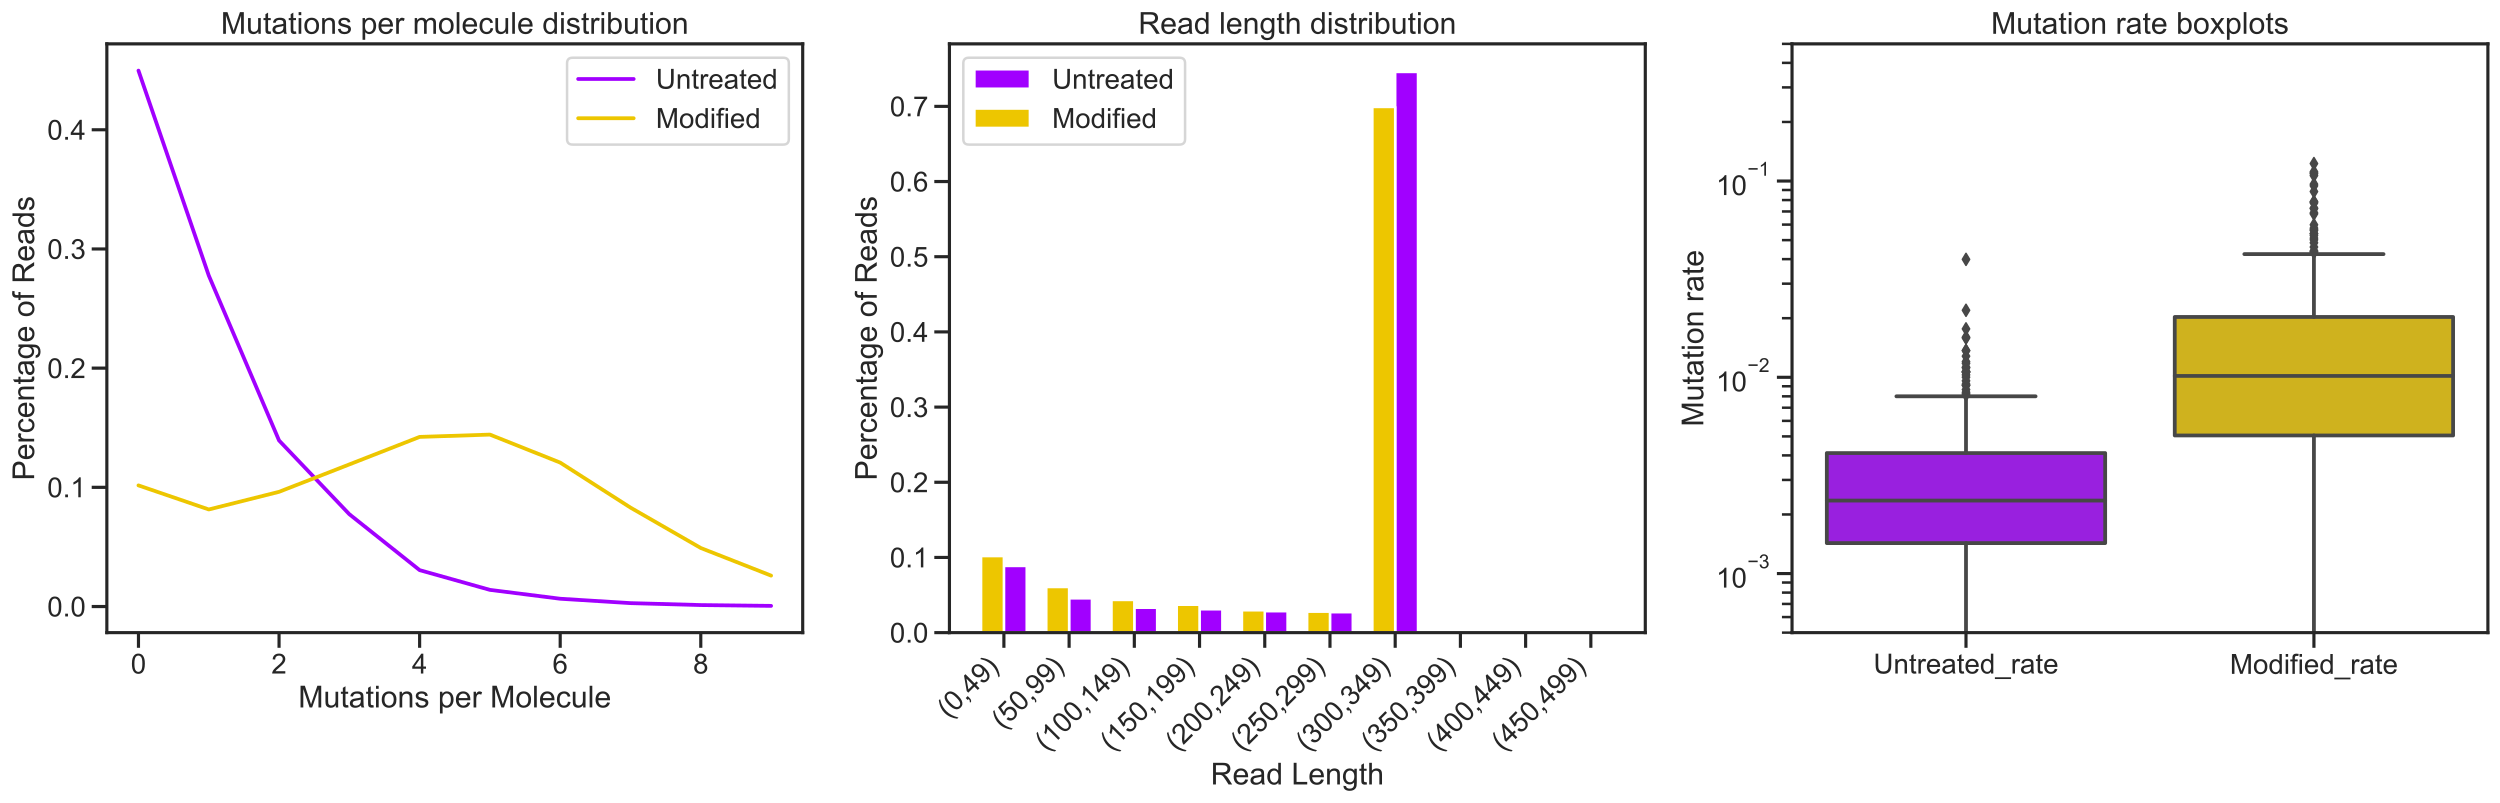 <?xml version="1.0" encoding="utf-8" standalone="no"?>
<!DOCTYPE svg PUBLIC "-//W3C//DTD SVG 1.1//EN"
  "http://www.w3.org/Graphics/SVG/1.1/DTD/svg11.dtd">
<!-- Created with matplotlib (https://matplotlib.org/) -->
<svg height="477.419pt" version="1.1" viewBox="0 0 1486.472 477.419" width="1486.472pt" xmlns="http://www.w3.org/2000/svg" xmlns:xlink="http://www.w3.org/1999/xlink">
 <defs>
  <style type="text/css">
*{stroke-linecap:butt;stroke-linejoin:round;}
  </style>
 </defs>
 <g id="figure_1">
  <g id="patch_1">
   <path d="M 0 477.419 
L 1486.472 477.419 
L 1486.472 0 
L 0 0 
z
" style="fill:#ffffff;"/>
  </g>
  <g id="axes_1">
   <g id="patch_2">
    <path d="M 63.527 376.158 
L 477.277 376.158 
L 477.277 26.084 
L 63.527 26.084 
z
" style="fill:#ffffff;"/>
   </g>
   <g id="matplotlib.axis_1">
    <g id="xtick_1">
     <g id="line2d_1">
      <defs>
       <path d="M 0 0 
L 0 9 
" id="m8d3a2cdcd2" style="stroke:#262626;stroke-width:1.875;"/>
      </defs>
      <g>
       <use style="fill:#262626;stroke:#262626;stroke-width:1.875;" x="82.334" xlink:href="#m8d3a2cdcd2" y="376.158"/>
      </g>
     </g>
     <g id="text_1">
      <!-- 0 -->
      <defs>
       <path d="M 4.156 35.297 
Q 4.156 48 6.766 55.734 
Q 9.375 63.484 14.516 67.672 
Q 19.672 71.875 27.484 71.875 
Q 33.25 71.875 37.594 69.547 
Q 41.938 67.234 44.766 62.859 
Q 47.609 58.5 49.219 52.219 
Q 50.828 45.953 50.828 35.297 
Q 50.828 22.703 48.234 14.969 
Q 45.656 7.234 40.5 3 
Q 35.359 -1.219 27.484 -1.219 
Q 17.141 -1.219 11.234 6.203 
Q 4.156 15.141 4.156 35.297 
z
M 13.188 35.297 
Q 13.188 17.672 17.312 11.828 
Q 21.438 6 27.484 6 
Q 33.547 6 37.672 11.859 
Q 41.797 17.719 41.797 35.297 
Q 41.797 52.984 37.672 58.781 
Q 33.547 64.594 27.391 64.594 
Q 21.344 64.594 17.719 59.469 
Q 13.188 52.938 13.188 35.297 
z
" id="ArialMT-48"/>
      </defs>
      <g style="fill:#262626;" transform="translate(77.746 400.468)scale(0.165 -0.165)">
       <use xlink:href="#ArialMT-48"/>
      </g>
     </g>
    </g>
    <g id="xtick_2">
     <g id="line2d_2">
      <g>
       <use style="fill:#262626;stroke:#262626;stroke-width:1.875;" x="165.92" xlink:href="#m8d3a2cdcd2" y="376.158"/>
      </g>
     </g>
     <g id="text_2">
      <!-- 2 -->
      <defs>
       <path d="M 50.344 8.453 
L 50.344 0 
L 3.031 0 
Q 2.938 3.172 4.047 6.109 
Q 5.859 10.938 9.828 15.625 
Q 13.812 20.312 21.344 26.469 
Q 33.016 36.031 37.109 41.625 
Q 41.219 47.219 41.219 52.203 
Q 41.219 57.422 37.469 61 
Q 33.734 64.594 27.734 64.594 
Q 21.391 64.594 17.578 60.781 
Q 13.766 56.984 13.719 50.25 
L 4.688 51.172 
Q 5.609 61.281 11.656 66.578 
Q 17.719 71.875 27.938 71.875 
Q 38.234 71.875 44.234 66.156 
Q 50.25 60.453 50.25 52 
Q 50.25 47.703 48.484 43.547 
Q 46.734 39.406 42.656 34.812 
Q 38.578 30.219 29.109 22.219 
Q 21.188 15.578 18.938 13.203 
Q 16.703 10.844 15.234 8.453 
z
" id="ArialMT-50"/>
      </defs>
      <g style="fill:#262626;" transform="translate(161.332 400.468)scale(0.165 -0.165)">
       <use xlink:href="#ArialMT-50"/>
      </g>
     </g>
    </g>
    <g id="xtick_3">
     <g id="line2d_3">
      <g>
       <use style="fill:#262626;stroke:#262626;stroke-width:1.875;" x="249.505" xlink:href="#m8d3a2cdcd2" y="376.158"/>
      </g>
     </g>
     <g id="text_3">
      <!-- 4 -->
      <defs>
       <path d="M 32.328 0 
L 32.328 17.141 
L 1.266 17.141 
L 1.266 25.203 
L 33.938 71.578 
L 41.109 71.578 
L 41.109 25.203 
L 50.781 25.203 
L 50.781 17.141 
L 41.109 17.141 
L 41.109 0 
z
M 32.328 25.203 
L 32.328 57.469 
L 9.906 25.203 
z
" id="ArialMT-52"/>
      </defs>
      <g style="fill:#262626;" transform="translate(244.918 400.468)scale(0.165 -0.165)">
       <use xlink:href="#ArialMT-52"/>
      </g>
     </g>
    </g>
    <g id="xtick_4">
     <g id="line2d_4">
      <g>
       <use style="fill:#262626;stroke:#262626;stroke-width:1.875;" x="333.091" xlink:href="#m8d3a2cdcd2" y="376.158"/>
      </g>
     </g>
     <g id="text_4">
      <!-- 6 -->
      <defs>
       <path d="M 49.75 54.047 
L 41.016 53.375 
Q 39.844 58.547 37.703 60.891 
Q 34.125 64.656 28.906 64.656 
Q 24.703 64.656 21.531 62.312 
Q 17.391 59.281 14.984 53.469 
Q 12.594 47.656 12.5 36.922 
Q 15.672 41.75 20.266 44.094 
Q 24.859 46.438 29.891 46.438 
Q 38.672 46.438 44.844 39.969 
Q 51.031 33.5 51.031 23.25 
Q 51.031 16.5 48.125 10.719 
Q 45.219 4.938 40.141 1.859 
Q 35.062 -1.219 28.609 -1.219 
Q 17.625 -1.219 10.688 6.859 
Q 3.766 14.938 3.766 33.5 
Q 3.766 54.25 11.422 63.672 
Q 18.109 71.875 29.438 71.875 
Q 37.891 71.875 43.281 67.141 
Q 48.688 62.406 49.75 54.047 
z
M 13.875 23.188 
Q 13.875 18.656 15.797 14.5 
Q 17.719 10.359 21.188 8.172 
Q 24.656 6 28.469 6 
Q 34.031 6 38.031 10.484 
Q 42.047 14.984 42.047 22.703 
Q 42.047 30.125 38.078 34.391 
Q 34.125 38.672 28.125 38.672 
Q 22.172 38.672 18.016 34.391 
Q 13.875 30.125 13.875 23.188 
z
" id="ArialMT-54"/>
      </defs>
      <g style="fill:#262626;" transform="translate(328.504 400.468)scale(0.165 -0.165)">
       <use xlink:href="#ArialMT-54"/>
      </g>
     </g>
    </g>
    <g id="xtick_5">
     <g id="line2d_5">
      <g>
       <use style="fill:#262626;stroke:#262626;stroke-width:1.875;" x="416.677" xlink:href="#m8d3a2cdcd2" y="376.158"/>
      </g>
     </g>
     <g id="text_5">
      <!-- 8 -->
      <defs>
       <path d="M 17.672 38.812 
Q 12.203 40.828 9.562 44.531 
Q 6.938 48.25 6.938 53.422 
Q 6.938 61.234 12.547 66.547 
Q 18.172 71.875 27.484 71.875 
Q 36.859 71.875 42.578 66.422 
Q 48.297 60.984 48.297 53.172 
Q 48.297 48.188 45.672 44.5 
Q 43.062 40.828 37.75 38.812 
Q 44.344 36.672 47.781 31.875 
Q 51.219 27.094 51.219 20.453 
Q 51.219 11.281 44.719 5.031 
Q 38.234 -1.219 27.641 -1.219 
Q 17.047 -1.219 10.547 5.047 
Q 4.047 11.328 4.047 20.703 
Q 4.047 27.688 7.594 32.391 
Q 11.141 37.109 17.672 38.812 
z
M 15.922 53.719 
Q 15.922 48.641 19.188 45.406 
Q 22.469 42.188 27.688 42.188 
Q 32.766 42.188 36.016 45.375 
Q 39.266 48.578 39.266 53.219 
Q 39.266 58.062 35.906 61.359 
Q 32.562 64.656 27.594 64.656 
Q 22.562 64.656 19.234 61.422 
Q 15.922 58.203 15.922 53.719 
z
M 13.094 20.656 
Q 13.094 16.891 14.875 13.375 
Q 16.656 9.859 20.172 7.922 
Q 23.688 6 27.734 6 
Q 34.031 6 38.125 10.047 
Q 42.234 14.109 42.234 20.359 
Q 42.234 26.703 38.016 30.859 
Q 33.797 35.016 27.438 35.016 
Q 21.234 35.016 17.156 30.906 
Q 13.094 26.812 13.094 20.656 
z
" id="ArialMT-56"/>
      </defs>
      <g style="fill:#262626;" transform="translate(412.089 400.468)scale(0.165 -0.165)">
       <use xlink:href="#ArialMT-56"/>
      </g>
     </g>
    </g>
    <g id="text_6">
     <!-- Mutations per Molecule -->
     <defs>
      <path d="M 7.422 0 
L 7.422 71.578 
L 21.688 71.578 
L 38.625 20.906 
Q 40.969 13.812 42.047 10.297 
Q 43.266 14.203 45.844 21.781 
L 62.984 71.578 
L 75.734 71.578 
L 75.734 0 
L 66.609 0 
L 66.609 59.906 
L 45.797 0 
L 37.25 0 
L 16.547 60.938 
L 16.547 0 
z
" id="ArialMT-77"/>
      <path d="M 40.578 0 
L 40.578 7.625 
Q 34.516 -1.172 24.125 -1.172 
Q 19.531 -1.172 15.547 0.578 
Q 11.578 2.344 9.641 5 
Q 7.719 7.672 6.938 11.531 
Q 6.391 14.109 6.391 19.734 
L 6.391 51.859 
L 15.188 51.859 
L 15.188 23.094 
Q 15.188 16.219 15.719 13.812 
Q 16.547 10.359 19.234 8.375 
Q 21.922 6.391 25.875 6.391 
Q 29.828 6.391 33.297 8.422 
Q 36.766 10.453 38.203 13.938 
Q 39.656 17.438 39.656 24.078 
L 39.656 51.859 
L 48.438 51.859 
L 48.438 0 
z
" id="ArialMT-117"/>
      <path d="M 25.781 7.859 
L 27.047 0.094 
Q 23.344 -0.688 20.406 -0.688 
Q 15.625 -0.688 12.984 0.828 
Q 10.359 2.344 9.281 4.812 
Q 8.203 7.281 8.203 15.188 
L 8.203 45.016 
L 1.766 45.016 
L 1.766 51.859 
L 8.203 51.859 
L 8.203 64.703 
L 16.938 69.969 
L 16.938 51.859 
L 25.781 51.859 
L 25.781 45.016 
L 16.938 45.016 
L 16.938 14.703 
Q 16.938 10.938 17.406 9.859 
Q 17.875 8.797 18.922 8.156 
Q 19.969 7.516 21.922 7.516 
Q 23.391 7.516 25.781 7.859 
z
" id="ArialMT-116"/>
      <path d="M 40.438 6.391 
Q 35.547 2.25 31.031 0.531 
Q 26.516 -1.172 21.344 -1.172 
Q 12.797 -1.172 8.203 3 
Q 3.609 7.172 3.609 13.672 
Q 3.609 17.484 5.344 20.625 
Q 7.078 23.781 9.891 25.688 
Q 12.703 27.594 16.219 28.562 
Q 18.797 29.25 24.031 29.891 
Q 34.672 31.156 39.703 32.906 
Q 39.75 34.719 39.75 35.203 
Q 39.75 40.578 37.25 42.781 
Q 33.891 45.75 27.25 45.75 
Q 21.047 45.75 18.094 43.578 
Q 15.141 41.406 13.719 35.891 
L 5.125 37.062 
Q 6.297 42.578 8.984 45.969 
Q 11.672 49.359 16.75 51.188 
Q 21.828 53.031 28.516 53.031 
Q 35.156 53.031 39.297 51.469 
Q 43.453 49.906 45.406 47.531 
Q 47.359 45.172 48.141 41.547 
Q 48.578 39.312 48.578 33.453 
L 48.578 21.734 
Q 48.578 9.469 49.141 6.219 
Q 49.703 2.984 51.375 0 
L 42.188 0 
Q 40.828 2.734 40.438 6.391 
z
M 39.703 26.031 
Q 34.906 24.078 25.344 22.703 
Q 19.922 21.922 17.672 20.938 
Q 15.438 19.969 14.203 18.094 
Q 12.984 16.219 12.984 13.922 
Q 12.984 10.406 15.641 8.062 
Q 18.312 5.719 23.438 5.719 
Q 28.516 5.719 32.469 7.938 
Q 36.422 10.156 38.281 14.016 
Q 39.703 17 39.703 22.797 
z
" id="ArialMT-97"/>
      <path d="M 6.641 61.469 
L 6.641 71.578 
L 15.438 71.578 
L 15.438 61.469 
z
M 6.641 0 
L 6.641 51.859 
L 15.438 51.859 
L 15.438 0 
z
" id="ArialMT-105"/>
      <path d="M 3.328 25.922 
Q 3.328 40.328 11.328 47.266 
Q 18.016 53.031 27.641 53.031 
Q 38.328 53.031 45.109 46.016 
Q 51.906 39.016 51.906 26.656 
Q 51.906 16.656 48.906 10.906 
Q 45.906 5.172 40.156 2 
Q 34.422 -1.172 27.641 -1.172 
Q 16.75 -1.172 10.031 5.812 
Q 3.328 12.797 3.328 25.922 
z
M 12.359 25.922 
Q 12.359 15.969 16.703 11.016 
Q 21.047 6.062 27.641 6.062 
Q 34.188 6.062 38.531 11.031 
Q 42.875 16.016 42.875 26.219 
Q 42.875 35.844 38.5 40.797 
Q 34.125 45.75 27.641 45.75 
Q 21.047 45.75 16.703 40.812 
Q 12.359 35.891 12.359 25.922 
z
" id="ArialMT-111"/>
      <path d="M 6.594 0 
L 6.594 51.859 
L 14.5 51.859 
L 14.5 44.484 
Q 20.219 53.031 31 53.031 
Q 35.688 53.031 39.625 51.344 
Q 43.562 49.656 45.516 46.922 
Q 47.469 44.188 48.25 40.438 
Q 48.734 37.984 48.734 31.891 
L 48.734 0 
L 39.938 0 
L 39.938 31.547 
Q 39.938 36.922 38.906 39.578 
Q 37.891 42.234 35.281 43.812 
Q 32.672 45.406 29.156 45.406 
Q 23.531 45.406 19.453 41.844 
Q 15.375 38.281 15.375 28.328 
L 15.375 0 
z
" id="ArialMT-110"/>
      <path d="M 3.078 15.484 
L 11.766 16.844 
Q 12.5 11.625 15.844 8.844 
Q 19.188 6.062 25.203 6.062 
Q 31.25 6.062 34.172 8.516 
Q 37.109 10.984 37.109 14.312 
Q 37.109 17.281 34.516 19 
Q 32.719 20.172 25.531 21.969 
Q 15.875 24.422 12.141 26.203 
Q 8.406 27.984 6.469 31.125 
Q 4.547 34.281 4.547 38.094 
Q 4.547 41.547 6.125 44.5 
Q 7.719 47.469 10.453 49.422 
Q 12.5 50.922 16.031 51.969 
Q 19.578 53.031 23.641 53.031 
Q 29.734 53.031 34.344 51.266 
Q 38.969 49.516 41.156 46.5 
Q 43.359 43.5 44.188 38.484 
L 35.594 37.312 
Q 35.016 41.312 32.203 43.547 
Q 29.391 45.797 24.266 45.797 
Q 18.219 45.797 15.625 43.797 
Q 13.031 41.797 13.031 39.109 
Q 13.031 37.406 14.109 36.031 
Q 15.188 34.625 17.484 33.688 
Q 18.797 33.203 25.25 31.453 
Q 34.578 28.953 38.25 27.359 
Q 41.938 25.781 44.031 22.75 
Q 46.141 19.734 46.141 15.234 
Q 46.141 10.844 43.578 6.953 
Q 41.016 3.078 36.172 0.953 
Q 31.344 -1.172 25.25 -1.172 
Q 15.141 -1.172 9.844 3.031 
Q 4.547 7.234 3.078 15.484 
z
" id="ArialMT-115"/>
      <path id="ArialMT-32"/>
      <path d="M 6.594 -19.875 
L 6.594 51.859 
L 14.594 51.859 
L 14.594 45.125 
Q 17.438 49.078 21 51.047 
Q 24.562 53.031 29.641 53.031 
Q 36.281 53.031 41.359 49.609 
Q 46.438 46.188 49.016 39.953 
Q 51.609 33.734 51.609 26.312 
Q 51.609 18.359 48.75 11.984 
Q 45.906 5.609 40.453 2.219 
Q 35.016 -1.172 29 -1.172 
Q 24.609 -1.172 21.109 0.688 
Q 17.625 2.547 15.375 5.375 
L 15.375 -19.875 
z
M 14.547 25.641 
Q 14.547 15.625 18.594 10.844 
Q 22.656 6.062 28.422 6.062 
Q 34.281 6.062 38.453 11.016 
Q 42.625 15.969 42.625 26.375 
Q 42.625 36.281 38.547 41.203 
Q 34.469 46.141 28.812 46.141 
Q 23.188 46.141 18.859 40.891 
Q 14.547 35.641 14.547 25.641 
z
" id="ArialMT-112"/>
      <path d="M 42.094 16.703 
L 51.172 15.578 
Q 49.031 7.625 43.219 3.219 
Q 37.406 -1.172 28.375 -1.172 
Q 17 -1.172 10.328 5.828 
Q 3.656 12.844 3.656 25.484 
Q 3.656 38.578 10.391 45.797 
Q 17.141 53.031 27.875 53.031 
Q 38.281 53.031 44.875 45.953 
Q 51.469 38.875 51.469 26.031 
Q 51.469 25.25 51.422 23.688 
L 12.75 23.688 
Q 13.234 15.141 17.578 10.594 
Q 21.922 6.062 28.422 6.062 
Q 33.25 6.062 36.672 8.594 
Q 40.094 11.141 42.094 16.703 
z
M 13.234 30.906 
L 42.188 30.906 
Q 41.609 37.453 38.875 40.719 
Q 34.672 45.797 27.984 45.797 
Q 21.922 45.797 17.797 41.75 
Q 13.672 37.703 13.234 30.906 
z
" id="ArialMT-101"/>
      <path d="M 6.5 0 
L 6.5 51.859 
L 14.406 51.859 
L 14.406 44 
Q 17.438 49.516 20 51.266 
Q 22.562 53.031 25.641 53.031 
Q 30.078 53.031 34.672 50.203 
L 31.641 42.047 
Q 28.422 43.953 25.203 43.953 
Q 22.312 43.953 20.016 42.219 
Q 17.719 40.484 16.75 37.406 
Q 15.281 32.719 15.281 27.156 
L 15.281 0 
z
" id="ArialMT-114"/>
      <path d="M 6.391 0 
L 6.391 71.578 
L 15.188 71.578 
L 15.188 0 
z
" id="ArialMT-108"/>
      <path d="M 40.438 19 
L 49.078 17.875 
Q 47.656 8.938 41.812 3.875 
Q 35.984 -1.172 27.484 -1.172 
Q 16.844 -1.172 10.375 5.781 
Q 3.906 12.75 3.906 25.734 
Q 3.906 34.125 6.688 40.422 
Q 9.469 46.734 15.156 49.875 
Q 20.844 53.031 27.547 53.031 
Q 35.984 53.031 41.359 48.75 
Q 46.734 44.484 48.25 36.625 
L 39.703 35.297 
Q 38.484 40.531 35.375 43.156 
Q 32.281 45.797 27.875 45.797 
Q 21.234 45.797 17.078 41.031 
Q 12.938 36.281 12.938 25.984 
Q 12.938 15.531 16.938 10.797 
Q 20.953 6.062 27.391 6.062 
Q 32.562 6.062 36.031 9.234 
Q 39.5 12.406 40.438 19 
z
" id="ArialMT-99"/>
     </defs>
     <g style="fill:#262626;" transform="translate(177.363 420.632)scale(0.18 -0.18)">
      <use xlink:href="#ArialMT-77"/>
      <use x="83.301" xlink:href="#ArialMT-117"/>
      <use x="138.916" xlink:href="#ArialMT-116"/>
      <use x="166.699" xlink:href="#ArialMT-97"/>
      <use x="222.314" xlink:href="#ArialMT-116"/>
      <use x="250.098" xlink:href="#ArialMT-105"/>
      <use x="272.314" xlink:href="#ArialMT-111"/>
      <use x="327.93" xlink:href="#ArialMT-110"/>
      <use x="383.545" xlink:href="#ArialMT-115"/>
      <use x="433.545" xlink:href="#ArialMT-32"/>
      <use x="461.328" xlink:href="#ArialMT-112"/>
      <use x="516.943" xlink:href="#ArialMT-101"/>
      <use x="572.559" xlink:href="#ArialMT-114"/>
      <use x="605.859" xlink:href="#ArialMT-32"/>
      <use x="633.643" xlink:href="#ArialMT-77"/>
      <use x="716.943" xlink:href="#ArialMT-111"/>
      <use x="772.559" xlink:href="#ArialMT-108"/>
      <use x="794.775" xlink:href="#ArialMT-101"/>
      <use x="850.391" xlink:href="#ArialMT-99"/>
      <use x="900.391" xlink:href="#ArialMT-117"/>
      <use x="956.006" xlink:href="#ArialMT-108"/>
      <use x="978.223" xlink:href="#ArialMT-101"/>
     </g>
    </g>
   </g>
   <g id="matplotlib.axis_2">
    <g id="ytick_1">
     <g id="line2d_6">
      <defs>
       <path d="M 0 0 
L -9 0 
" id="mf71bb4f65f" style="stroke:#262626;stroke-width:1.875;"/>
      </defs>
      <g>
       <use style="fill:#262626;stroke:#262626;stroke-width:1.875;" x="63.527" xlink:href="#mf71bb4f65f" y="360.631"/>
      </g>
     </g>
     <g id="text_7">
      <!-- 0.0 -->
      <defs>
       <path d="M 9.078 0 
L 9.078 10.016 
L 19.094 10.016 
L 19.094 0 
z
" id="ArialMT-46"/>
      </defs>
      <g style="fill:#262626;" transform="translate(28.092 366.536)scale(0.165 -0.165)">
       <use xlink:href="#ArialMT-48"/>
       <use x="55.615" xlink:href="#ArialMT-46"/>
       <use x="83.398" xlink:href="#ArialMT-48"/>
      </g>
     </g>
    </g>
    <g id="ytick_2">
     <g id="line2d_7">
      <g>
       <use style="fill:#262626;stroke:#262626;stroke-width:1.875;" x="63.527" xlink:href="#mf71bb4f65f" y="289.761"/>
      </g>
     </g>
     <g id="text_8">
      <!-- 0.1 -->
      <defs>
       <path d="M 37.25 0 
L 28.469 0 
L 28.469 56 
Q 25.297 52.984 20.141 49.953 
Q 14.984 46.922 10.891 45.406 
L 10.891 53.906 
Q 18.266 57.375 23.781 62.297 
Q 29.297 67.234 31.594 71.875 
L 37.25 71.875 
z
" id="ArialMT-49"/>
      </defs>
      <g style="fill:#262626;" transform="translate(28.092 295.666)scale(0.165 -0.165)">
       <use xlink:href="#ArialMT-48"/>
       <use x="55.615" xlink:href="#ArialMT-46"/>
       <use x="83.398" xlink:href="#ArialMT-49"/>
      </g>
     </g>
    </g>
    <g id="ytick_3">
     <g id="line2d_8">
      <g>
       <use style="fill:#262626;stroke:#262626;stroke-width:1.875;" x="63.527" xlink:href="#mf71bb4f65f" y="218.891"/>
      </g>
     </g>
     <g id="text_9">
      <!-- 0.2 -->
      <g style="fill:#262626;" transform="translate(28.092 224.796)scale(0.165 -0.165)">
       <use xlink:href="#ArialMT-48"/>
       <use x="55.615" xlink:href="#ArialMT-46"/>
       <use x="83.398" xlink:href="#ArialMT-50"/>
      </g>
     </g>
    </g>
    <g id="ytick_4">
     <g id="line2d_9">
      <g>
       <use style="fill:#262626;stroke:#262626;stroke-width:1.875;" x="63.527" xlink:href="#mf71bb4f65f" y="148.021"/>
      </g>
     </g>
     <g id="text_10">
      <!-- 0.3 -->
      <defs>
       <path d="M 4.203 18.891 
L 12.984 20.062 
Q 14.5 12.594 18.141 9.297 
Q 21.781 6 27 6 
Q 33.203 6 37.469 10.297 
Q 41.75 14.594 41.75 20.953 
Q 41.75 27 37.797 30.922 
Q 33.844 34.859 27.734 34.859 
Q 25.25 34.859 21.531 33.891 
L 22.516 41.609 
Q 23.391 41.5 23.922 41.5 
Q 29.547 41.5 34.031 44.422 
Q 38.531 47.359 38.531 53.469 
Q 38.531 58.297 35.25 61.469 
Q 31.984 64.656 26.812 64.656 
Q 21.688 64.656 18.266 61.422 
Q 14.844 58.203 13.875 51.766 
L 5.078 53.328 
Q 6.688 62.156 12.391 67.016 
Q 18.109 71.875 26.609 71.875 
Q 32.469 71.875 37.391 69.359 
Q 42.328 66.844 44.938 62.5 
Q 47.562 58.156 47.562 53.266 
Q 47.562 48.641 45.062 44.828 
Q 42.578 41.016 37.703 38.766 
Q 44.047 37.312 47.562 32.688 
Q 51.078 28.078 51.078 21.141 
Q 51.078 11.766 44.234 5.25 
Q 37.406 -1.266 26.953 -1.266 
Q 17.531 -1.266 11.297 4.344 
Q 5.078 9.969 4.203 18.891 
z
" id="ArialMT-51"/>
      </defs>
      <g style="fill:#262626;" transform="translate(28.092 153.926)scale(0.165 -0.165)">
       <use xlink:href="#ArialMT-48"/>
       <use x="55.615" xlink:href="#ArialMT-46"/>
       <use x="83.398" xlink:href="#ArialMT-51"/>
      </g>
     </g>
    </g>
    <g id="ytick_5">
     <g id="line2d_10">
      <g>
       <use style="fill:#262626;stroke:#262626;stroke-width:1.875;" x="63.527" xlink:href="#mf71bb4f65f" y="77.151"/>
      </g>
     </g>
     <g id="text_11">
      <!-- 0.4 -->
      <g style="fill:#262626;" transform="translate(28.092 83.056)scale(0.165 -0.165)">
       <use xlink:href="#ArialMT-48"/>
       <use x="55.615" xlink:href="#ArialMT-46"/>
       <use x="83.398" xlink:href="#ArialMT-52"/>
      </g>
     </g>
    </g>
    <g id="text_12">
     <!-- Percentage of Reads -->
     <defs>
      <path d="M 7.719 0 
L 7.719 71.578 
L 34.719 71.578 
Q 41.844 71.578 45.609 70.906 
Q 50.875 70.016 54.438 67.547 
Q 58.016 65.094 60.188 60.641 
Q 62.359 56.203 62.359 50.875 
Q 62.359 41.75 56.547 35.422 
Q 50.734 29.109 35.547 29.109 
L 17.188 29.109 
L 17.188 0 
z
M 17.188 37.547 
L 35.688 37.547 
Q 44.875 37.547 48.734 40.969 
Q 52.594 44.391 52.594 50.594 
Q 52.594 55.078 50.312 58.266 
Q 48.047 61.469 44.344 62.5 
Q 41.938 63.141 35.5 63.141 
L 17.188 63.141 
z
" id="ArialMT-80"/>
      <path d="M 4.984 -4.297 
L 13.531 -5.562 
Q 14.062 -9.516 16.5 -11.328 
Q 19.781 -13.766 25.438 -13.766 
Q 31.547 -13.766 34.859 -11.328 
Q 38.188 -8.891 39.359 -4.5 
Q 40.047 -1.812 39.984 6.781 
Q 34.234 0 25.641 0 
Q 14.938 0 9.078 7.719 
Q 3.219 15.438 3.219 26.219 
Q 3.219 33.641 5.906 39.906 
Q 8.594 46.188 13.688 49.609 
Q 18.797 53.031 25.688 53.031 
Q 34.859 53.031 40.828 45.609 
L 40.828 51.859 
L 48.922 51.859 
L 48.922 7.031 
Q 48.922 -5.078 46.453 -10.125 
Q 44 -15.188 38.641 -18.109 
Q 33.297 -21.047 25.484 -21.047 
Q 16.219 -21.047 10.5 -16.875 
Q 4.781 -12.703 4.984 -4.297 
z
M 12.25 26.859 
Q 12.25 16.656 16.297 11.969 
Q 20.359 7.281 26.469 7.281 
Q 32.516 7.281 36.609 11.938 
Q 40.719 16.609 40.719 26.562 
Q 40.719 36.078 36.5 40.906 
Q 32.281 45.75 26.312 45.75 
Q 20.453 45.75 16.344 40.984 
Q 12.25 36.234 12.25 26.859 
z
" id="ArialMT-103"/>
      <path d="M 8.688 0 
L 8.688 45.016 
L 0.922 45.016 
L 0.922 51.859 
L 8.688 51.859 
L 8.688 57.375 
Q 8.688 62.594 9.625 65.141 
Q 10.891 68.562 14.078 70.672 
Q 17.281 72.797 23.047 72.797 
Q 26.766 72.797 31.25 71.922 
L 29.938 64.266 
Q 27.203 64.75 24.75 64.75 
Q 20.75 64.75 19.094 63.031 
Q 17.438 61.328 17.438 56.641 
L 17.438 51.859 
L 27.547 51.859 
L 27.547 45.016 
L 17.438 45.016 
L 17.438 0 
z
" id="ArialMT-102"/>
      <path d="M 7.859 0 
L 7.859 71.578 
L 39.594 71.578 
Q 49.172 71.578 54.141 69.641 
Q 59.125 67.719 62.109 62.828 
Q 65.094 57.953 65.094 52.047 
Q 65.094 44.438 60.156 39.203 
Q 55.219 33.984 44.922 32.562 
Q 48.688 30.766 50.641 29 
Q 54.781 25.203 58.5 19.484 
L 70.953 0 
L 59.031 0 
L 49.562 14.891 
Q 45.406 21.344 42.719 24.75 
Q 40.047 28.172 37.922 29.531 
Q 35.797 30.906 33.594 31.453 
Q 31.984 31.781 28.328 31.781 
L 17.328 31.781 
L 17.328 0 
z
M 17.328 39.984 
L 37.703 39.984 
Q 44.188 39.984 47.844 41.328 
Q 51.516 42.672 53.422 45.625 
Q 55.328 48.578 55.328 52.047 
Q 55.328 57.125 51.641 60.391 
Q 47.953 63.672 39.984 63.672 
L 17.328 63.672 
z
" id="ArialMT-82"/>
      <path d="M 40.234 0 
L 40.234 6.547 
Q 35.297 -1.172 25.734 -1.172 
Q 19.531 -1.172 14.328 2.25 
Q 9.125 5.672 6.266 11.797 
Q 3.422 17.922 3.422 25.875 
Q 3.422 33.641 6 39.969 
Q 8.594 46.297 13.766 49.656 
Q 18.953 53.031 25.344 53.031 
Q 30.031 53.031 33.688 51.047 
Q 37.359 49.078 39.656 45.906 
L 39.656 71.578 
L 48.391 71.578 
L 48.391 0 
z
M 12.453 25.875 
Q 12.453 15.922 16.641 10.984 
Q 20.844 6.062 26.562 6.062 
Q 32.328 6.062 36.344 10.766 
Q 40.375 15.484 40.375 25.141 
Q 40.375 35.797 36.266 40.766 
Q 32.172 45.75 26.172 45.75 
Q 20.312 45.75 16.375 40.969 
Q 12.453 36.188 12.453 25.875 
z
" id="ArialMT-100"/>
     </defs>
     <g style="fill:#262626;" transform="translate(20.303 285.67)rotate(-90)scale(0.18 -0.18)">
      <use xlink:href="#ArialMT-80"/>
      <use x="66.699" xlink:href="#ArialMT-101"/>
      <use x="122.314" xlink:href="#ArialMT-114"/>
      <use x="155.615" xlink:href="#ArialMT-99"/>
      <use x="205.615" xlink:href="#ArialMT-101"/>
      <use x="261.23" xlink:href="#ArialMT-110"/>
      <use x="316.846" xlink:href="#ArialMT-116"/>
      <use x="344.629" xlink:href="#ArialMT-97"/>
      <use x="400.244" xlink:href="#ArialMT-103"/>
      <use x="455.859" xlink:href="#ArialMT-101"/>
      <use x="511.475" xlink:href="#ArialMT-32"/>
      <use x="539.258" xlink:href="#ArialMT-111"/>
      <use x="594.873" xlink:href="#ArialMT-102"/>
      <use x="622.656" xlink:href="#ArialMT-32"/>
      <use x="650.439" xlink:href="#ArialMT-82"/>
      <use x="722.656" xlink:href="#ArialMT-101"/>
      <use x="778.271" xlink:href="#ArialMT-97"/>
      <use x="833.887" xlink:href="#ArialMT-100"/>
      <use x="889.502" xlink:href="#ArialMT-115"/>
     </g>
    </g>
   </g>
   <g id="line2d_11">
    <path clip-path="url(#p03a2b540cb)" d="M 82.334 41.997 
L 124.127 163.814 
L 165.92 261.908 
L 207.713 305.755 
L 249.505 339 
L 291.298 350.738 
L 333.091 356.008 
L 374.884 358.611 
L 416.677 359.762 
L 458.47 360.246 
" style="fill:none;stroke:#a100ff;stroke-linecap:round;stroke-width:2.25;"/>
   </g>
   <g id="line2d_12">
    <path clip-path="url(#p03a2b540cb)" d="M 82.334 288.612 
L 124.127 302.924 
L 165.92 292.431 
L 207.713 276.132 
L 249.505 259.777 
L 291.298 258.41 
L 333.091 275.065 
L 374.884 301.82 
L 416.677 325.842 
L 458.47 342.252 
" style="fill:none;stroke:#edc600;stroke-linecap:round;stroke-width:2.25;"/>
   </g>
   <g id="patch_3">
    <path d="M 63.527 376.158 
L 63.527 26.084 
" style="fill:none;stroke:#262626;stroke-linecap:square;stroke-linejoin:miter;stroke-width:1.875;"/>
   </g>
   <g id="patch_4">
    <path d="M 477.277 376.158 
L 477.277 26.084 
" style="fill:none;stroke:#262626;stroke-linecap:square;stroke-linejoin:miter;stroke-width:1.875;"/>
   </g>
   <g id="patch_5">
    <path d="M 63.527 376.158 
L 477.277 376.158 
" style="fill:none;stroke:#262626;stroke-linecap:square;stroke-linejoin:miter;stroke-width:1.875;"/>
   </g>
   <g id="patch_6">
    <path d="M 63.527 26.084 
L 477.277 26.084 
" style="fill:none;stroke:#262626;stroke-linecap:square;stroke-linejoin:miter;stroke-width:1.875;"/>
   </g>
   <g id="text_13">
    <!-- Mutations per molecule distribution -->
    <defs>
     <path d="M 6.594 0 
L 6.594 51.859 
L 14.453 51.859 
L 14.453 44.578 
Q 16.891 48.391 20.938 50.703 
Q 25 53.031 30.172 53.031 
Q 35.938 53.031 39.625 50.641 
Q 43.312 48.25 44.828 43.953 
Q 50.984 53.031 60.844 53.031 
Q 68.562 53.031 72.703 48.75 
Q 76.859 44.484 76.859 35.594 
L 76.859 0 
L 68.109 0 
L 68.109 32.672 
Q 68.109 37.938 67.25 40.25 
Q 66.406 42.578 64.156 43.984 
Q 61.922 45.406 58.891 45.406 
Q 53.422 45.406 49.797 41.766 
Q 46.188 38.141 46.188 30.125 
L 46.188 0 
L 37.406 0 
L 37.406 33.688 
Q 37.406 39.547 35.25 42.469 
Q 33.109 45.406 28.219 45.406 
Q 24.516 45.406 21.359 43.453 
Q 18.219 41.5 16.797 37.734 
Q 15.375 33.984 15.375 26.906 
L 15.375 0 
z
" id="ArialMT-109"/>
     <path d="M 14.703 0 
L 6.547 0 
L 6.547 71.578 
L 15.328 71.578 
L 15.328 46.047 
Q 20.906 53.031 29.547 53.031 
Q 34.328 53.031 38.594 51.094 
Q 42.875 49.172 45.625 45.672 
Q 48.391 42.188 49.953 37.25 
Q 51.516 32.328 51.516 26.703 
Q 51.516 13.375 44.922 6.094 
Q 38.328 -1.172 29.109 -1.172 
Q 19.922 -1.172 14.703 6.5 
z
M 14.594 26.312 
Q 14.594 17 17.141 12.844 
Q 21.297 6.062 28.375 6.062 
Q 34.125 6.062 38.328 11.062 
Q 42.531 16.062 42.531 25.984 
Q 42.531 36.141 38.5 40.969 
Q 34.469 45.797 28.766 45.797 
Q 23 45.797 18.797 40.797 
Q 14.594 35.797 14.594 26.312 
z
" id="ArialMT-98"/>
    </defs>
    <g style="fill:#262626;" transform="translate(131.342 20.084)scale(0.18 -0.18)">
     <use xlink:href="#ArialMT-77"/>
     <use x="83.301" xlink:href="#ArialMT-117"/>
     <use x="138.916" xlink:href="#ArialMT-116"/>
     <use x="166.699" xlink:href="#ArialMT-97"/>
     <use x="222.314" xlink:href="#ArialMT-116"/>
     <use x="250.098" xlink:href="#ArialMT-105"/>
     <use x="272.314" xlink:href="#ArialMT-111"/>
     <use x="327.93" xlink:href="#ArialMT-110"/>
     <use x="383.545" xlink:href="#ArialMT-115"/>
     <use x="433.545" xlink:href="#ArialMT-32"/>
     <use x="461.328" xlink:href="#ArialMT-112"/>
     <use x="516.943" xlink:href="#ArialMT-101"/>
     <use x="572.559" xlink:href="#ArialMT-114"/>
     <use x="605.859" xlink:href="#ArialMT-32"/>
     <use x="633.643" xlink:href="#ArialMT-109"/>
     <use x="716.943" xlink:href="#ArialMT-111"/>
     <use x="772.559" xlink:href="#ArialMT-108"/>
     <use x="794.775" xlink:href="#ArialMT-101"/>
     <use x="850.391" xlink:href="#ArialMT-99"/>
     <use x="900.391" xlink:href="#ArialMT-117"/>
     <use x="956.006" xlink:href="#ArialMT-108"/>
     <use x="978.223" xlink:href="#ArialMT-101"/>
     <use x="1033.838" xlink:href="#ArialMT-32"/>
     <use x="1061.621" xlink:href="#ArialMT-100"/>
     <use x="1117.236" xlink:href="#ArialMT-105"/>
     <use x="1139.453" xlink:href="#ArialMT-115"/>
     <use x="1189.453" xlink:href="#ArialMT-116"/>
     <use x="1217.236" xlink:href="#ArialMT-114"/>
     <use x="1250.537" xlink:href="#ArialMT-105"/>
     <use x="1272.754" xlink:href="#ArialMT-98"/>
     <use x="1328.369" xlink:href="#ArialMT-117"/>
     <use x="1383.984" xlink:href="#ArialMT-116"/>
     <use x="1411.768" xlink:href="#ArialMT-105"/>
     <use x="1433.984" xlink:href="#ArialMT-111"/>
     <use x="1489.6" xlink:href="#ArialMT-110"/>
    </g>
   </g>
   <g id="legend_1">
    <g id="patch_7">
     <path d="M 340.471 85.964 
L 465.727 85.964 
Q 469.027 85.964 469.027 82.664 
L 469.027 37.634 
Q 469.027 34.334 465.727 34.334 
L 340.471 34.334 
Q 337.171 34.334 337.171 37.634 
L 337.171 82.664 
Q 337.171 85.964 340.471 85.964 
z
" style="fill:#ffffff;opacity:0.8;stroke:#cccccc;stroke-linejoin:miter;stroke-width:1.5;"/>
    </g>
    <g id="line2d_13">
     <path d="M 343.771 46.969 
L 376.771 46.969 
" style="fill:none;stroke:#a100ff;stroke-linecap:round;stroke-width:2.25;"/>
    </g>
    <g id="line2d_14"/>
    <g id="text_14">
     <!-- Untreated -->
     <defs>
      <path d="M 54.688 71.578 
L 64.156 71.578 
L 64.156 30.219 
Q 64.156 19.438 61.719 13.078 
Q 59.281 6.734 52.906 2.75 
Q 46.531 -1.219 36.188 -1.219 
Q 26.125 -1.219 19.719 2.25 
Q 13.328 5.719 10.594 12.281 
Q 7.859 18.844 7.859 30.219 
L 7.859 71.578 
L 17.328 71.578 
L 17.328 30.281 
Q 17.328 20.953 19.062 16.531 
Q 20.797 12.109 25.016 9.719 
Q 29.25 7.328 35.359 7.328 
Q 45.797 7.328 50.234 12.062 
Q 54.688 16.797 54.688 30.281 
z
" id="ArialMT-85"/>
     </defs>
     <g style="fill:#262626;" transform="translate(389.971 52.744)scale(0.165 -0.165)">
      <use xlink:href="#ArialMT-85"/>
      <use x="72.217" xlink:href="#ArialMT-110"/>
      <use x="127.832" xlink:href="#ArialMT-116"/>
      <use x="155.615" xlink:href="#ArialMT-114"/>
      <use x="188.916" xlink:href="#ArialMT-101"/>
      <use x="244.531" xlink:href="#ArialMT-97"/>
      <use x="300.146" xlink:href="#ArialMT-116"/>
      <use x="327.93" xlink:href="#ArialMT-101"/>
      <use x="383.545" xlink:href="#ArialMT-100"/>
     </g>
    </g>
    <g id="line2d_15">
     <path d="M 343.771 70.309 
L 376.771 70.309 
" style="fill:none;stroke:#edc600;stroke-linecap:round;stroke-width:2.25;"/>
    </g>
    <g id="line2d_16"/>
    <g id="text_15">
     <!-- Modified -->
     <g style="fill:#262626;" transform="translate(389.971 76.084)scale(0.165 -0.165)">
      <use xlink:href="#ArialMT-77"/>
      <use x="83.301" xlink:href="#ArialMT-111"/>
      <use x="138.916" xlink:href="#ArialMT-100"/>
      <use x="194.531" xlink:href="#ArialMT-105"/>
      <use x="216.748" xlink:href="#ArialMT-102"/>
      <use x="244.531" xlink:href="#ArialMT-105"/>
      <use x="266.748" xlink:href="#ArialMT-101"/>
      <use x="322.363" xlink:href="#ArialMT-100"/>
     </g>
    </g>
   </g>
  </g>
  <g id="axes_2">
   <g id="patch_8">
    <path d="M 564.524 376.158 
L 978.274 376.158 
L 978.274 26.084 
L 564.524 26.084 
z
" style="fill:#ffffff;"/>
   </g>
   <g id="matplotlib.axis_3">
    <g id="xtick_6">
     <g id="line2d_17">
      <g>
       <use style="fill:#262626;stroke:#262626;stroke-width:1.875;" x="596.903" xlink:href="#m8d3a2cdcd2" y="376.158"/>
      </g>
     </g>
     <g id="text_16">
      <!-- (0,49) -->
      <defs>
       <path d="M 23.391 -21.047 
Q 16.109 -11.859 11.078 0.438 
Q 6.062 12.75 6.062 25.922 
Q 6.062 37.547 9.812 48.188 
Q 14.203 60.547 23.391 72.797 
L 29.688 72.797 
Q 23.781 62.641 21.875 58.297 
Q 18.891 51.562 17.188 44.234 
Q 15.094 35.109 15.094 25.875 
Q 15.094 2.391 29.688 -21.047 
z
" id="ArialMT-40"/>
       <path d="M 8.891 0 
L 8.891 10.016 
L 18.891 10.016 
L 18.891 0 
Q 18.891 -5.516 16.938 -8.906 
Q 14.984 -12.312 10.75 -14.156 
L 8.297 -10.406 
Q 11.078 -9.188 12.391 -6.812 
Q 13.719 -4.438 13.875 0 
z
" id="ArialMT-44"/>
       <path d="M 5.469 16.547 
L 13.922 17.328 
Q 14.984 11.375 18.016 8.688 
Q 21.047 6 25.781 6 
Q 29.828 6 32.875 7.859 
Q 35.938 9.719 37.891 12.812 
Q 39.844 15.922 41.156 21.188 
Q 42.484 26.469 42.484 31.938 
Q 42.484 32.516 42.438 33.688 
Q 39.797 29.5 35.234 26.875 
Q 30.672 24.266 25.344 24.266 
Q 16.453 24.266 10.297 30.703 
Q 4.156 37.156 4.156 47.703 
Q 4.156 58.594 10.578 65.234 
Q 17 71.875 26.656 71.875 
Q 33.641 71.875 39.422 68.109 
Q 45.219 64.359 48.219 57.391 
Q 51.219 50.438 51.219 37.25 
Q 51.219 23.531 48.234 15.406 
Q 45.266 7.281 39.375 3.031 
Q 33.5 -1.219 25.594 -1.219 
Q 17.188 -1.219 11.859 3.438 
Q 6.547 8.109 5.469 16.547 
z
M 41.453 48.141 
Q 41.453 55.719 37.422 60.156 
Q 33.406 64.594 27.734 64.594 
Q 21.875 64.594 17.531 59.812 
Q 13.188 55.031 13.188 47.406 
Q 13.188 40.578 17.312 36.297 
Q 21.438 32.031 27.484 32.031 
Q 33.594 32.031 37.516 36.297 
Q 41.453 40.578 41.453 48.141 
z
" id="ArialMT-57"/>
       <path d="M 12.359 -21.047 
L 6.062 -21.047 
Q 20.656 2.391 20.656 25.875 
Q 20.656 35.062 18.562 44.094 
Q 16.891 51.422 13.922 58.156 
Q 12.016 62.547 6.062 72.797 
L 12.359 72.797 
Q 21.531 60.547 25.922 48.188 
Q 29.688 37.547 29.688 25.922 
Q 29.688 12.75 24.625 0.438 
Q 19.578 -11.859 12.359 -21.047 
z
" id="ArialMT-41"/>
      </defs>
      <g style="fill:#262626;" transform="translate(563.972 427.627)rotate(-45)scale(0.165 -0.165)">
       <use xlink:href="#ArialMT-40"/>
       <use x="33.301" xlink:href="#ArialMT-48"/>
       <use x="88.916" xlink:href="#ArialMT-44"/>
       <use x="116.699" xlink:href="#ArialMT-52"/>
       <use x="172.314" xlink:href="#ArialMT-57"/>
       <use x="227.93" xlink:href="#ArialMT-41"/>
      </g>
     </g>
    </g>
    <g id="xtick_7">
     <g id="line2d_18">
      <g>
       <use style="fill:#262626;stroke:#262626;stroke-width:1.875;" x="635.68" xlink:href="#m8d3a2cdcd2" y="376.158"/>
      </g>
     </g>
     <g id="text_17">
      <!-- (50,99) -->
      <defs>
       <path d="M 4.156 18.75 
L 13.375 19.531 
Q 14.406 12.797 18.141 9.391 
Q 21.875 6 27.156 6 
Q 33.5 6 37.891 10.781 
Q 42.281 15.578 42.281 23.484 
Q 42.281 31 38.062 35.344 
Q 33.844 39.703 27 39.703 
Q 22.75 39.703 19.328 37.766 
Q 15.922 35.844 13.969 32.766 
L 5.719 33.844 
L 12.641 70.609 
L 48.25 70.609 
L 48.25 62.203 
L 19.672 62.203 
L 15.828 42.969 
Q 22.266 47.469 29.344 47.469 
Q 38.719 47.469 45.156 40.969 
Q 51.609 34.469 51.609 24.266 
Q 51.609 14.547 45.953 7.469 
Q 39.062 -1.219 27.156 -1.219 
Q 17.391 -1.219 11.203 4.25 
Q 5.031 9.719 4.156 18.75 
z
" id="ArialMT-53"/>
      </defs>
      <g style="fill:#262626;" transform="translate(596.261 434.115)rotate(-45)scale(0.165 -0.165)">
       <use xlink:href="#ArialMT-40"/>
       <use x="33.301" xlink:href="#ArialMT-53"/>
       <use x="88.916" xlink:href="#ArialMT-48"/>
       <use x="144.531" xlink:href="#ArialMT-44"/>
       <use x="172.314" xlink:href="#ArialMT-57"/>
       <use x="227.93" xlink:href="#ArialMT-57"/>
       <use x="283.545" xlink:href="#ArialMT-41"/>
      </g>
     </g>
    </g>
    <g id="xtick_8">
     <g id="line2d_19">
      <g>
       <use style="fill:#262626;stroke:#262626;stroke-width:1.875;" x="674.457" xlink:href="#m8d3a2cdcd2" y="376.158"/>
      </g>
     </g>
     <g id="text_18">
      <!-- (100,149) -->
      <g style="fill:#262626;" transform="translate(622.062 447.091)rotate(-45)scale(0.165 -0.165)">
       <use xlink:href="#ArialMT-40"/>
       <use x="33.301" xlink:href="#ArialMT-49"/>
       <use x="88.916" xlink:href="#ArialMT-48"/>
       <use x="144.531" xlink:href="#ArialMT-48"/>
       <use x="200.146" xlink:href="#ArialMT-44"/>
       <use x="227.93" xlink:href="#ArialMT-49"/>
       <use x="283.545" xlink:href="#ArialMT-52"/>
       <use x="339.16" xlink:href="#ArialMT-57"/>
       <use x="394.775" xlink:href="#ArialMT-41"/>
      </g>
     </g>
    </g>
    <g id="xtick_9">
     <g id="line2d_20">
      <g>
       <use style="fill:#262626;stroke:#262626;stroke-width:1.875;" x="713.234" xlink:href="#m8d3a2cdcd2" y="376.158"/>
      </g>
     </g>
     <g id="text_19">
      <!-- (150,199) -->
      <g style="fill:#262626;" transform="translate(660.839 447.091)rotate(-45)scale(0.165 -0.165)">
       <use xlink:href="#ArialMT-40"/>
       <use x="33.301" xlink:href="#ArialMT-49"/>
       <use x="88.916" xlink:href="#ArialMT-53"/>
       <use x="144.531" xlink:href="#ArialMT-48"/>
       <use x="200.146" xlink:href="#ArialMT-44"/>
       <use x="227.93" xlink:href="#ArialMT-49"/>
       <use x="283.545" xlink:href="#ArialMT-57"/>
       <use x="339.16" xlink:href="#ArialMT-57"/>
       <use x="394.775" xlink:href="#ArialMT-41"/>
      </g>
     </g>
    </g>
    <g id="xtick_10">
     <g id="line2d_21">
      <g>
       <use style="fill:#262626;stroke:#262626;stroke-width:1.875;" x="752.011" xlink:href="#m8d3a2cdcd2" y="376.158"/>
      </g>
     </g>
     <g id="text_20">
      <!-- (200,249) -->
      <g style="fill:#262626;" transform="translate(699.616 447.091)rotate(-45)scale(0.165 -0.165)">
       <use xlink:href="#ArialMT-40"/>
       <use x="33.301" xlink:href="#ArialMT-50"/>
       <use x="88.916" xlink:href="#ArialMT-48"/>
       <use x="144.531" xlink:href="#ArialMT-48"/>
       <use x="200.146" xlink:href="#ArialMT-44"/>
       <use x="227.93" xlink:href="#ArialMT-50"/>
       <use x="283.545" xlink:href="#ArialMT-52"/>
       <use x="339.16" xlink:href="#ArialMT-57"/>
       <use x="394.775" xlink:href="#ArialMT-41"/>
      </g>
     </g>
    </g>
    <g id="xtick_11">
     <g id="line2d_22">
      <g>
       <use style="fill:#262626;stroke:#262626;stroke-width:1.875;" x="790.788" xlink:href="#m8d3a2cdcd2" y="376.158"/>
      </g>
     </g>
     <g id="text_21">
      <!-- (250,299) -->
      <g style="fill:#262626;" transform="translate(738.393 447.091)rotate(-45)scale(0.165 -0.165)">
       <use xlink:href="#ArialMT-40"/>
       <use x="33.301" xlink:href="#ArialMT-50"/>
       <use x="88.916" xlink:href="#ArialMT-53"/>
       <use x="144.531" xlink:href="#ArialMT-48"/>
       <use x="200.146" xlink:href="#ArialMT-44"/>
       <use x="227.93" xlink:href="#ArialMT-50"/>
       <use x="283.545" xlink:href="#ArialMT-57"/>
       <use x="339.16" xlink:href="#ArialMT-57"/>
       <use x="394.775" xlink:href="#ArialMT-41"/>
      </g>
     </g>
    </g>
    <g id="xtick_12">
     <g id="line2d_23">
      <g>
       <use style="fill:#262626;stroke:#262626;stroke-width:1.875;" x="829.565" xlink:href="#m8d3a2cdcd2" y="376.158"/>
      </g>
     </g>
     <g id="text_22">
      <!-- (300,349) -->
      <g style="fill:#262626;" transform="translate(777.17 447.091)rotate(-45)scale(0.165 -0.165)">
       <use xlink:href="#ArialMT-40"/>
       <use x="33.301" xlink:href="#ArialMT-51"/>
       <use x="88.916" xlink:href="#ArialMT-48"/>
       <use x="144.531" xlink:href="#ArialMT-48"/>
       <use x="200.146" xlink:href="#ArialMT-44"/>
       <use x="227.93" xlink:href="#ArialMT-51"/>
       <use x="283.545" xlink:href="#ArialMT-52"/>
       <use x="339.16" xlink:href="#ArialMT-57"/>
       <use x="394.775" xlink:href="#ArialMT-41"/>
      </g>
     </g>
    </g>
    <g id="xtick_13">
     <g id="line2d_24">
      <g>
       <use style="fill:#262626;stroke:#262626;stroke-width:1.875;" x="868.342" xlink:href="#m8d3a2cdcd2" y="376.158"/>
      </g>
     </g>
     <g id="text_23">
      <!-- (350,399) -->
      <g style="fill:#262626;" transform="translate(815.947 447.091)rotate(-45)scale(0.165 -0.165)">
       <use xlink:href="#ArialMT-40"/>
       <use x="33.301" xlink:href="#ArialMT-51"/>
       <use x="88.916" xlink:href="#ArialMT-53"/>
       <use x="144.531" xlink:href="#ArialMT-48"/>
       <use x="200.146" xlink:href="#ArialMT-44"/>
       <use x="227.93" xlink:href="#ArialMT-51"/>
       <use x="283.545" xlink:href="#ArialMT-57"/>
       <use x="339.16" xlink:href="#ArialMT-57"/>
       <use x="394.775" xlink:href="#ArialMT-41"/>
      </g>
     </g>
    </g>
    <g id="xtick_14">
     <g id="line2d_25">
      <g>
       <use style="fill:#262626;stroke:#262626;stroke-width:1.875;" x="907.119" xlink:href="#m8d3a2cdcd2" y="376.158"/>
      </g>
     </g>
     <g id="text_24">
      <!-- (400,449) -->
      <g style="fill:#262626;" transform="translate(854.724 447.091)rotate(-45)scale(0.165 -0.165)">
       <use xlink:href="#ArialMT-40"/>
       <use x="33.301" xlink:href="#ArialMT-52"/>
       <use x="88.916" xlink:href="#ArialMT-48"/>
       <use x="144.531" xlink:href="#ArialMT-48"/>
       <use x="200.146" xlink:href="#ArialMT-44"/>
       <use x="227.93" xlink:href="#ArialMT-52"/>
       <use x="283.545" xlink:href="#ArialMT-52"/>
       <use x="339.16" xlink:href="#ArialMT-57"/>
       <use x="394.775" xlink:href="#ArialMT-41"/>
      </g>
     </g>
    </g>
    <g id="xtick_15">
     <g id="line2d_26">
      <g>
       <use style="fill:#262626;stroke:#262626;stroke-width:1.875;" x="945.896" xlink:href="#m8d3a2cdcd2" y="376.158"/>
      </g>
     </g>
     <g id="text_25">
      <!-- (450,499) -->
      <g style="fill:#262626;" transform="translate(893.501 447.091)rotate(-45)scale(0.165 -0.165)">
       <use xlink:href="#ArialMT-40"/>
       <use x="33.301" xlink:href="#ArialMT-52"/>
       <use x="88.916" xlink:href="#ArialMT-53"/>
       <use x="144.531" xlink:href="#ArialMT-48"/>
       <use x="200.146" xlink:href="#ArialMT-44"/>
       <use x="227.93" xlink:href="#ArialMT-52"/>
       <use x="283.545" xlink:href="#ArialMT-57"/>
       <use x="339.16" xlink:href="#ArialMT-57"/>
       <use x="394.775" xlink:href="#ArialMT-41"/>
      </g>
     </g>
    </g>
    <g id="text_26">
     <!-- Read Length -->
     <defs>
      <path d="M 7.328 0 
L 7.328 71.578 
L 16.797 71.578 
L 16.797 8.453 
L 52.047 8.453 
L 52.047 0 
z
" id="ArialMT-76"/>
      <path d="M 6.594 0 
L 6.594 71.578 
L 15.375 71.578 
L 15.375 45.906 
Q 21.531 53.031 30.906 53.031 
Q 36.672 53.031 40.922 50.75 
Q 45.172 48.484 47 44.484 
Q 48.828 40.484 48.828 32.859 
L 48.828 0 
L 40.047 0 
L 40.047 32.859 
Q 40.047 39.453 37.188 42.453 
Q 34.328 45.453 29.109 45.453 
Q 25.203 45.453 21.75 43.422 
Q 18.312 41.406 16.844 37.938 
Q 15.375 34.469 15.375 28.375 
L 15.375 0 
z
" id="ArialMT-104"/>
     </defs>
     <g style="fill:#262626;" transform="translate(719.86 466.431)scale(0.18 -0.18)">
      <use xlink:href="#ArialMT-82"/>
      <use x="72.217" xlink:href="#ArialMT-101"/>
      <use x="127.832" xlink:href="#ArialMT-97"/>
      <use x="183.447" xlink:href="#ArialMT-100"/>
      <use x="239.062" xlink:href="#ArialMT-32"/>
      <use x="266.846" xlink:href="#ArialMT-76"/>
      <use x="322.461" xlink:href="#ArialMT-101"/>
      <use x="378.076" xlink:href="#ArialMT-110"/>
      <use x="433.691" xlink:href="#ArialMT-103"/>
      <use x="489.307" xlink:href="#ArialMT-116"/>
      <use x="517.09" xlink:href="#ArialMT-104"/>
     </g>
    </g>
   </g>
   <g id="matplotlib.axis_4">
    <g id="ytick_6">
     <g id="line2d_27">
      <g>
       <use style="fill:#262626;stroke:#262626;stroke-width:1.875;" x="564.524" xlink:href="#mf71bb4f65f" y="376.158"/>
      </g>
     </g>
     <g id="text_27">
      <!-- 0.0 -->
      <g style="fill:#262626;" transform="translate(529.089 382.063)scale(0.165 -0.165)">
       <use xlink:href="#ArialMT-48"/>
       <use x="55.615" xlink:href="#ArialMT-46"/>
       <use x="83.398" xlink:href="#ArialMT-48"/>
      </g>
     </g>
    </g>
    <g id="ytick_7">
     <g id="line2d_28">
      <g>
       <use style="fill:#262626;stroke:#262626;stroke-width:1.875;" x="564.524" xlink:href="#mf71bb4f65f" y="331.455"/>
      </g>
     </g>
     <g id="text_28">
      <!-- 0.1 -->
      <g style="fill:#262626;" transform="translate(529.089 337.36)scale(0.165 -0.165)">
       <use xlink:href="#ArialMT-48"/>
       <use x="55.615" xlink:href="#ArialMT-46"/>
       <use x="83.398" xlink:href="#ArialMT-49"/>
      </g>
     </g>
    </g>
    <g id="ytick_8">
     <g id="line2d_29">
      <g>
       <use style="fill:#262626;stroke:#262626;stroke-width:1.875;" x="564.524" xlink:href="#mf71bb4f65f" y="286.752"/>
      </g>
     </g>
     <g id="text_29">
      <!-- 0.2 -->
      <g style="fill:#262626;" transform="translate(529.089 292.657)scale(0.165 -0.165)">
       <use xlink:href="#ArialMT-48"/>
       <use x="55.615" xlink:href="#ArialMT-46"/>
       <use x="83.398" xlink:href="#ArialMT-50"/>
      </g>
     </g>
    </g>
    <g id="ytick_9">
     <g id="line2d_30">
      <g>
       <use style="fill:#262626;stroke:#262626;stroke-width:1.875;" x="564.524" xlink:href="#mf71bb4f65f" y="242.048"/>
      </g>
     </g>
     <g id="text_30">
      <!-- 0.3 -->
      <g style="fill:#262626;" transform="translate(529.089 247.954)scale(0.165 -0.165)">
       <use xlink:href="#ArialMT-48"/>
       <use x="55.615" xlink:href="#ArialMT-46"/>
       <use x="83.398" xlink:href="#ArialMT-51"/>
      </g>
     </g>
    </g>
    <g id="ytick_10">
     <g id="line2d_31">
      <g>
       <use style="fill:#262626;stroke:#262626;stroke-width:1.875;" x="564.524" xlink:href="#mf71bb4f65f" y="197.345"/>
      </g>
     </g>
     <g id="text_31">
      <!-- 0.4 -->
      <g style="fill:#262626;" transform="translate(529.089 203.25)scale(0.165 -0.165)">
       <use xlink:href="#ArialMT-48"/>
       <use x="55.615" xlink:href="#ArialMT-46"/>
       <use x="83.398" xlink:href="#ArialMT-52"/>
      </g>
     </g>
    </g>
    <g id="ytick_11">
     <g id="line2d_32">
      <g>
       <use style="fill:#262626;stroke:#262626;stroke-width:1.875;" x="564.524" xlink:href="#mf71bb4f65f" y="152.642"/>
      </g>
     </g>
     <g id="text_32">
      <!-- 0.5 -->
      <g style="fill:#262626;" transform="translate(529.089 158.547)scale(0.165 -0.165)">
       <use xlink:href="#ArialMT-48"/>
       <use x="55.615" xlink:href="#ArialMT-46"/>
       <use x="83.398" xlink:href="#ArialMT-53"/>
      </g>
     </g>
    </g>
    <g id="ytick_12">
     <g id="line2d_33">
      <g>
       <use style="fill:#262626;stroke:#262626;stroke-width:1.875;" x="564.524" xlink:href="#mf71bb4f65f" y="107.939"/>
      </g>
     </g>
     <g id="text_33">
      <!-- 0.6 -->
      <g style="fill:#262626;" transform="translate(529.089 113.844)scale(0.165 -0.165)">
       <use xlink:href="#ArialMT-48"/>
       <use x="55.615" xlink:href="#ArialMT-46"/>
       <use x="83.398" xlink:href="#ArialMT-54"/>
      </g>
     </g>
    </g>
    <g id="ytick_13">
     <g id="line2d_34">
      <g>
       <use style="fill:#262626;stroke:#262626;stroke-width:1.875;" x="564.524" xlink:href="#mf71bb4f65f" y="63.235"/>
      </g>
     </g>
     <g id="text_34">
      <!-- 0.7 -->
      <defs>
       <path d="M 4.734 62.203 
L 4.734 70.656 
L 51.078 70.656 
L 51.078 63.812 
Q 44.234 56.547 37.516 44.484 
Q 30.812 32.422 27.156 19.672 
Q 24.516 10.688 23.781 0 
L 14.75 0 
Q 14.891 8.453 18.062 20.406 
Q 21.234 32.375 27.172 43.484 
Q 33.109 54.594 39.797 62.203 
z
" id="ArialMT-55"/>
      </defs>
      <g style="fill:#262626;" transform="translate(529.089 69.141)scale(0.165 -0.165)">
       <use xlink:href="#ArialMT-48"/>
       <use x="55.615" xlink:href="#ArialMT-46"/>
       <use x="83.398" xlink:href="#ArialMT-55"/>
      </g>
     </g>
    </g>
    <g id="text_35">
     <!-- Percentage of Reads -->
     <g style="fill:#262626;" transform="translate(521.301 285.67)rotate(-90)scale(0.18 -0.18)">
      <use xlink:href="#ArialMT-80"/>
      <use x="66.699" xlink:href="#ArialMT-101"/>
      <use x="122.314" xlink:href="#ArialMT-114"/>
      <use x="155.615" xlink:href="#ArialMT-99"/>
      <use x="205.615" xlink:href="#ArialMT-101"/>
      <use x="261.23" xlink:href="#ArialMT-110"/>
      <use x="316.846" xlink:href="#ArialMT-116"/>
      <use x="344.629" xlink:href="#ArialMT-97"/>
      <use x="400.244" xlink:href="#ArialMT-103"/>
      <use x="455.859" xlink:href="#ArialMT-101"/>
      <use x="511.475" xlink:href="#ArialMT-32"/>
      <use x="539.258" xlink:href="#ArialMT-111"/>
      <use x="594.873" xlink:href="#ArialMT-102"/>
      <use x="622.656" xlink:href="#ArialMT-32"/>
      <use x="650.439" xlink:href="#ArialMT-82"/>
      <use x="722.656" xlink:href="#ArialMT-101"/>
      <use x="778.271" xlink:href="#ArialMT-97"/>
      <use x="833.887" xlink:href="#ArialMT-100"/>
      <use x="889.502" xlink:href="#ArialMT-115"/>
     </g>
    </g>
   </g>
   <g id="patch_9">
    <path clip-path="url(#p6fc05bc2e6)" d="M 596.903 376.158 
L 610.475 376.158 
L 610.475 336.505 
L 596.903 336.505 
z
" style="fill:#a100ff;stroke:#ffffff;stroke-linejoin:miter;stroke-width:1.5;"/>
   </g>
   <g id="patch_10">
    <path clip-path="url(#p6fc05bc2e6)" d="M 635.68 376.158 
L 649.252 376.158 
L 649.252 355.754 
L 635.68 355.754 
z
" style="fill:#a100ff;stroke:#ffffff;stroke-linejoin:miter;stroke-width:1.5;"/>
   </g>
   <g id="patch_11">
    <path clip-path="url(#p6fc05bc2e6)" d="M 674.457 376.158 
L 688.029 376.158 
L 688.029 361.357 
L 674.457 361.357 
z
" style="fill:#a100ff;stroke:#ffffff;stroke-linejoin:miter;stroke-width:1.5;"/>
   </g>
   <g id="patch_12">
    <path clip-path="url(#p6fc05bc2e6)" d="M 713.234 376.158 
L 726.806 376.158 
L 726.806 362.284 
L 713.234 362.284 
z
" style="fill:#a100ff;stroke:#ffffff;stroke-linejoin:miter;stroke-width:1.5;"/>
   </g>
   <g id="patch_13">
    <path clip-path="url(#p6fc05bc2e6)" d="M 752.011 376.158 
L 765.583 376.158 
L 765.583 363.425 
L 752.011 363.425 
z
" style="fill:#a100ff;stroke:#ffffff;stroke-linejoin:miter;stroke-width:1.5;"/>
   </g>
   <g id="patch_14">
    <path clip-path="url(#p6fc05bc2e6)" d="M 790.788 376.158 
L 804.36 376.158 
L 804.36 363.996 
L 790.788 363.996 
z
" style="fill:#a100ff;stroke:#ffffff;stroke-linejoin:miter;stroke-width:1.5;"/>
   </g>
   <g id="patch_15">
    <path clip-path="url(#p6fc05bc2e6)" d="M 829.565 376.158 
L 843.137 376.158 
L 843.137 42.754 
L 829.565 42.754 
z
" style="fill:#a100ff;stroke:#ffffff;stroke-linejoin:miter;stroke-width:1.5;"/>
   </g>
   <g id="patch_16">
    <path clip-path="url(#p6fc05bc2e6)" d="M 868.342 376.158 
L 881.914 376.158 
L 881.914 376.158 
L 868.342 376.158 
z
" style="fill:#a100ff;stroke:#ffffff;stroke-linejoin:miter;stroke-width:1.5;"/>
   </g>
   <g id="patch_17">
    <path clip-path="url(#p6fc05bc2e6)" d="M 907.119 376.158 
L 920.691 376.158 
L 920.691 376.158 
L 907.119 376.158 
z
" style="fill:#a100ff;stroke:#ffffff;stroke-linejoin:miter;stroke-width:1.5;"/>
   </g>
   <g id="patch_18">
    <path clip-path="url(#p6fc05bc2e6)" d="M 945.896 376.158 
L 959.468 376.158 
L 959.468 376.158 
L 945.896 376.158 
z
" style="fill:#a100ff;stroke:#ffffff;stroke-linejoin:miter;stroke-width:1.5;"/>
   </g>
   <g id="patch_19">
    <path clip-path="url(#p6fc05bc2e6)" d="M 583.331 376.158 
L 596.903 376.158 
L 596.903 330.619 
L 583.331 330.619 
z
" style="fill:#edc600;stroke:#ffffff;stroke-linejoin:miter;stroke-width:1.5;"/>
   </g>
   <g id="patch_20">
    <path clip-path="url(#p6fc05bc2e6)" d="M 622.108 376.158 
L 635.68 376.158 
L 635.68 349.044 
L 622.108 349.044 
z
" style="fill:#edc600;stroke:#ffffff;stroke-linejoin:miter;stroke-width:1.5;"/>
   </g>
   <g id="patch_21">
    <path clip-path="url(#p6fc05bc2e6)" d="M 660.885 376.158 
L 674.457 376.158 
L 674.457 356.724 
L 660.885 356.724 
z
" style="fill:#edc600;stroke:#ffffff;stroke-linejoin:miter;stroke-width:1.5;"/>
   </g>
   <g id="patch_22">
    <path clip-path="url(#p6fc05bc2e6)" d="M 699.662 376.158 
L 713.234 376.158 
L 713.234 359.553 
L 699.662 359.553 
z
" style="fill:#edc600;stroke:#ffffff;stroke-linejoin:miter;stroke-width:1.5;"/>
   </g>
   <g id="patch_23">
    <path clip-path="url(#p6fc05bc2e6)" d="M 738.439 376.158 
L 752.011 376.158 
L 752.011 362.845 
L 738.439 362.845 
z
" style="fill:#edc600;stroke:#ffffff;stroke-linejoin:miter;stroke-width:1.5;"/>
   </g>
   <g id="patch_24">
    <path clip-path="url(#p6fc05bc2e6)" d="M 777.216 376.158 
L 790.788 376.158 
L 790.788 363.699 
L 777.216 363.699 
z
" style="fill:#edc600;stroke:#ffffff;stroke-linejoin:miter;stroke-width:1.5;"/>
   </g>
   <g id="patch_25">
    <path clip-path="url(#p6fc05bc2e6)" d="M 815.993 376.158 
L 829.565 376.158 
L 829.565 63.589 
L 815.993 63.589 
z
" style="fill:#edc600;stroke:#ffffff;stroke-linejoin:miter;stroke-width:1.5;"/>
   </g>
   <g id="patch_26">
    <path clip-path="url(#p6fc05bc2e6)" d="M 854.77 376.158 
L 868.342 376.158 
L 868.342 376.158 
L 854.77 376.158 
z
" style="fill:#edc600;stroke:#ffffff;stroke-linejoin:miter;stroke-width:1.5;"/>
   </g>
   <g id="patch_27">
    <path clip-path="url(#p6fc05bc2e6)" d="M 893.547 376.158 
L 907.119 376.158 
L 907.119 376.158 
L 893.547 376.158 
z
" style="fill:#edc600;stroke:#ffffff;stroke-linejoin:miter;stroke-width:1.5;"/>
   </g>
   <g id="patch_28">
    <path clip-path="url(#p6fc05bc2e6)" d="M 932.324 376.158 
L 945.896 376.158 
L 945.896 376.158 
L 932.324 376.158 
z
" style="fill:#edc600;stroke:#ffffff;stroke-linejoin:miter;stroke-width:1.5;"/>
   </g>
   <g id="patch_29">
    <path d="M 564.524 376.158 
L 564.524 26.084 
" style="fill:none;stroke:#262626;stroke-linecap:square;stroke-linejoin:miter;stroke-width:1.875;"/>
   </g>
   <g id="patch_30">
    <path d="M 978.274 376.158 
L 978.274 26.084 
" style="fill:none;stroke:#262626;stroke-linecap:square;stroke-linejoin:miter;stroke-width:1.875;"/>
   </g>
   <g id="patch_31">
    <path d="M 564.524 376.158 
L 978.274 376.158 
" style="fill:none;stroke:#262626;stroke-linecap:square;stroke-linejoin:miter;stroke-width:1.875;"/>
   </g>
   <g id="patch_32">
    <path d="M 564.524 26.084 
L 978.274 26.084 
" style="fill:none;stroke:#262626;stroke-linecap:square;stroke-linejoin:miter;stroke-width:1.875;"/>
   </g>
   <g id="text_36">
    <!-- Read length distribution -->
    <g style="fill:#262626;" transform="translate(676.845 20.084)scale(0.18 -0.18)">
     <use xlink:href="#ArialMT-82"/>
     <use x="72.217" xlink:href="#ArialMT-101"/>
     <use x="127.832" xlink:href="#ArialMT-97"/>
     <use x="183.447" xlink:href="#ArialMT-100"/>
     <use x="239.062" xlink:href="#ArialMT-32"/>
     <use x="266.846" xlink:href="#ArialMT-108"/>
     <use x="289.062" xlink:href="#ArialMT-101"/>
     <use x="344.678" xlink:href="#ArialMT-110"/>
     <use x="400.293" xlink:href="#ArialMT-103"/>
     <use x="455.908" xlink:href="#ArialMT-116"/>
     <use x="483.691" xlink:href="#ArialMT-104"/>
     <use x="539.307" xlink:href="#ArialMT-32"/>
     <use x="567.09" xlink:href="#ArialMT-100"/>
     <use x="622.705" xlink:href="#ArialMT-105"/>
     <use x="644.922" xlink:href="#ArialMT-115"/>
     <use x="694.922" xlink:href="#ArialMT-116"/>
     <use x="722.705" xlink:href="#ArialMT-114"/>
     <use x="756.006" xlink:href="#ArialMT-105"/>
     <use x="778.223" xlink:href="#ArialMT-98"/>
     <use x="833.838" xlink:href="#ArialMT-117"/>
     <use x="889.453" xlink:href="#ArialMT-116"/>
     <use x="917.236" xlink:href="#ArialMT-105"/>
     <use x="939.453" xlink:href="#ArialMT-111"/>
     <use x="995.068" xlink:href="#ArialMT-110"/>
    </g>
   </g>
   <g id="legend_2">
    <g id="patch_33">
     <path d="M 576.074 85.964 
L 701.33 85.964 
Q 704.63 85.964 704.63 82.664 
L 704.63 37.634 
Q 704.63 34.334 701.33 34.334 
L 576.074 34.334 
Q 572.774 34.334 572.774 37.634 
L 572.774 82.664 
Q 572.774 85.964 576.074 85.964 
z
" style="fill:#ffffff;opacity:0.8;stroke:#cccccc;stroke-linejoin:miter;stroke-width:1.5;"/>
    </g>
    <g id="patch_34">
     <path d="M 579.374 52.744 
L 612.374 52.744 
L 612.374 41.194 
L 579.374 41.194 
z
" style="fill:#a100ff;stroke:#ffffff;stroke-linejoin:miter;stroke-width:1.5;"/>
    </g>
    <g id="text_37">
     <!-- Untreated -->
     <g style="fill:#262626;" transform="translate(625.574 52.744)scale(0.165 -0.165)">
      <use xlink:href="#ArialMT-85"/>
      <use x="72.217" xlink:href="#ArialMT-110"/>
      <use x="127.832" xlink:href="#ArialMT-116"/>
      <use x="155.615" xlink:href="#ArialMT-114"/>
      <use x="188.916" xlink:href="#ArialMT-101"/>
      <use x="244.531" xlink:href="#ArialMT-97"/>
      <use x="300.146" xlink:href="#ArialMT-116"/>
      <use x="327.93" xlink:href="#ArialMT-101"/>
      <use x="383.545" xlink:href="#ArialMT-100"/>
     </g>
    </g>
    <g id="patch_35">
     <path d="M 579.374 76.084 
L 612.374 76.084 
L 612.374 64.534 
L 579.374 64.534 
z
" style="fill:#edc600;stroke:#ffffff;stroke-linejoin:miter;stroke-width:1.5;"/>
    </g>
    <g id="text_38">
     <!-- Modified -->
     <g style="fill:#262626;" transform="translate(625.574 76.084)scale(0.165 -0.165)">
      <use xlink:href="#ArialMT-77"/>
      <use x="83.301" xlink:href="#ArialMT-111"/>
      <use x="138.916" xlink:href="#ArialMT-100"/>
      <use x="194.531" xlink:href="#ArialMT-105"/>
      <use x="216.748" xlink:href="#ArialMT-102"/>
      <use x="244.531" xlink:href="#ArialMT-105"/>
      <use x="266.748" xlink:href="#ArialMT-101"/>
      <use x="322.363" xlink:href="#ArialMT-100"/>
     </g>
    </g>
   </g>
  </g>
  <g id="axes_3">
   <g id="patch_36">
    <path d="M 1065.522 376.158 
L 1479.272 376.158 
L 1479.272 26.084 
L 1065.522 26.084 
z
" style="fill:#ffffff;"/>
   </g>
   <g id="matplotlib.axis_5">
    <g id="xtick_16">
     <g id="line2d_35">
      <g>
       <use style="fill:#262626;stroke:#262626;stroke-width:1.875;" x="1168.959" xlink:href="#m8d3a2cdcd2" y="376.158"/>
      </g>
     </g>
     <g id="text_39">
      <!-- Untreated_rate -->
      <defs>
       <path d="M -1.516 -19.875 
L -1.516 -13.531 
L 56.734 -13.531 
L 56.734 -19.875 
z
" id="ArialMT-95"/>
      </defs>
      <g style="fill:#262626;" transform="translate(1113.929 400.468)scale(0.165 -0.165)">
       <use xlink:href="#ArialMT-85"/>
       <use x="72.217" xlink:href="#ArialMT-110"/>
       <use x="127.832" xlink:href="#ArialMT-116"/>
       <use x="155.615" xlink:href="#ArialMT-114"/>
       <use x="188.916" xlink:href="#ArialMT-101"/>
       <use x="244.531" xlink:href="#ArialMT-97"/>
       <use x="300.146" xlink:href="#ArialMT-116"/>
       <use x="327.93" xlink:href="#ArialMT-101"/>
       <use x="383.545" xlink:href="#ArialMT-100"/>
       <use x="439.16" xlink:href="#ArialMT-95"/>
       <use x="494.775" xlink:href="#ArialMT-114"/>
       <use x="528.076" xlink:href="#ArialMT-97"/>
       <use x="583.691" xlink:href="#ArialMT-116"/>
       <use x="611.475" xlink:href="#ArialMT-101"/>
      </g>
     </g>
    </g>
    <g id="xtick_17">
     <g id="line2d_36">
      <g>
       <use style="fill:#262626;stroke:#262626;stroke-width:1.875;" x="1375.834" xlink:href="#m8d3a2cdcd2" y="376.158"/>
      </g>
     </g>
     <g id="text_40">
      <!-- Modified_rate -->
      <g style="fill:#262626;" transform="translate(1325.851 400.67)scale(0.165 -0.165)">
       <use xlink:href="#ArialMT-77"/>
       <use x="83.301" xlink:href="#ArialMT-111"/>
       <use x="138.916" xlink:href="#ArialMT-100"/>
       <use x="194.531" xlink:href="#ArialMT-105"/>
       <use x="216.748" xlink:href="#ArialMT-102"/>
       <use x="244.531" xlink:href="#ArialMT-105"/>
       <use x="266.748" xlink:href="#ArialMT-101"/>
       <use x="322.363" xlink:href="#ArialMT-100"/>
       <use x="377.979" xlink:href="#ArialMT-95"/>
       <use x="433.594" xlink:href="#ArialMT-114"/>
       <use x="466.895" xlink:href="#ArialMT-97"/>
       <use x="522.51" xlink:href="#ArialMT-116"/>
       <use x="550.293" xlink:href="#ArialMT-101"/>
      </g>
     </g>
    </g>
   </g>
   <g id="matplotlib.axis_6">
    <g id="ytick_14">
     <g id="line2d_37">
      <g>
       <use style="fill:#262626;stroke:#262626;stroke-width:1.875;" x="1065.522" xlink:href="#mf71bb4f65f" y="341.03"/>
      </g>
     </g>
     <g id="text_41">
      <!-- $\mathdefault{10^{-3}}$ -->
      <defs>
       <path d="M 52.828 31.203 
L 5.562 31.203 
L 5.562 39.406 
L 52.828 39.406 
z
" id="ArialMT-8722"/>
      </defs>
      <g style="fill:#262626;" transform="translate(1020.352 349.538)scale(0.165 -0.165)">
       <use transform="translate(0 0.994)" xlink:href="#ArialMT-49"/>
       <use transform="translate(55.615 0.994)" xlink:href="#ArialMT-48"/>
       <use transform="translate(112.973 70.688)scale(0.7)" xlink:href="#ArialMT-8722"/>
       <use transform="translate(153.852 70.688)scale(0.7)" xlink:href="#ArialMT-51"/>
      </g>
     </g>
    </g>
    <g id="ytick_15">
     <g id="line2d_38">
      <g>
       <use style="fill:#262626;stroke:#262626;stroke-width:1.875;" x="1065.522" xlink:href="#mf71bb4f65f" y="224.339"/>
      </g>
     </g>
     <g id="text_42">
      <!-- $\mathdefault{10^{-2}}$ -->
      <g style="fill:#262626;" transform="translate(1020.352 232.847)scale(0.165 -0.165)">
       <use transform="translate(0 0.994)" xlink:href="#ArialMT-49"/>
       <use transform="translate(55.615 0.994)" xlink:href="#ArialMT-48"/>
       <use transform="translate(112.973 70.688)scale(0.7)" xlink:href="#ArialMT-8722"/>
       <use transform="translate(153.852 70.688)scale(0.7)" xlink:href="#ArialMT-50"/>
      </g>
     </g>
    </g>
    <g id="ytick_16">
     <g id="line2d_39">
      <g>
       <use style="fill:#262626;stroke:#262626;stroke-width:1.875;" x="1065.522" xlink:href="#mf71bb4f65f" y="107.648"/>
      </g>
     </g>
     <g id="text_43">
      <!-- $\mathdefault{10^{-1}}$ -->
      <g style="fill:#262626;" transform="translate(1020.352 116.156)scale(0.165 -0.165)">
       <use transform="translate(0 0.994)" xlink:href="#ArialMT-49"/>
       <use transform="translate(55.615 0.994)" xlink:href="#ArialMT-48"/>
       <use transform="translate(112.973 70.688)scale(0.7)" xlink:href="#ArialMT-8722"/>
       <use transform="translate(153.852 70.688)scale(0.7)" xlink:href="#ArialMT-49"/>
      </g>
     </g>
    </g>
    <g id="ytick_17">
     <g id="line2d_40">
      <defs>
       <path d="M 0 0 
L -6 0 
" id="m08495c17af" style="stroke:#262626;stroke-width:1.5;"/>
      </defs>
      <g>
       <use style="fill:#262626;stroke:#262626;stroke-width:1.5;" x="1065.522" xlink:href="#m08495c17af" y="376.158"/>
      </g>
     </g>
    </g>
    <g id="ytick_18">
     <g id="line2d_41">
      <g>
       <use style="fill:#262626;stroke:#262626;stroke-width:1.5;" x="1065.522" xlink:href="#m08495c17af" y="366.918"/>
      </g>
     </g>
    </g>
    <g id="ytick_19">
     <g id="line2d_42">
      <g>
       <use style="fill:#262626;stroke:#262626;stroke-width:1.5;" x="1065.522" xlink:href="#m08495c17af" y="359.106"/>
      </g>
     </g>
    </g>
    <g id="ytick_20">
     <g id="line2d_43">
      <g>
       <use style="fill:#262626;stroke:#262626;stroke-width:1.5;" x="1065.522" xlink:href="#m08495c17af" y="352.339"/>
      </g>
     </g>
    </g>
    <g id="ytick_21">
     <g id="line2d_44">
      <g>
       <use style="fill:#262626;stroke:#262626;stroke-width:1.5;" x="1065.522" xlink:href="#m08495c17af" y="346.37"/>
      </g>
     </g>
    </g>
    <g id="ytick_22">
     <g id="line2d_45">
      <g>
       <use style="fill:#262626;stroke:#262626;stroke-width:1.5;" x="1065.522" xlink:href="#m08495c17af" y="305.903"/>
      </g>
     </g>
    </g>
    <g id="ytick_23">
     <g id="line2d_46">
      <g>
       <use style="fill:#262626;stroke:#262626;stroke-width:1.5;" x="1065.522" xlink:href="#m08495c17af" y="285.355"/>
      </g>
     </g>
    </g>
    <g id="ytick_24">
     <g id="line2d_47">
      <g>
       <use style="fill:#262626;stroke:#262626;stroke-width:1.5;" x="1065.522" xlink:href="#m08495c17af" y="270.775"/>
      </g>
     </g>
    </g>
    <g id="ytick_25">
     <g id="line2d_48">
      <g>
       <use style="fill:#262626;stroke:#262626;stroke-width:1.5;" x="1065.522" xlink:href="#m08495c17af" y="259.467"/>
      </g>
     </g>
    </g>
    <g id="ytick_26">
     <g id="line2d_49">
      <g>
       <use style="fill:#262626;stroke:#262626;stroke-width:1.5;" x="1065.522" xlink:href="#m08495c17af" y="250.227"/>
      </g>
     </g>
    </g>
    <g id="ytick_27">
     <g id="line2d_50">
      <g>
       <use style="fill:#262626;stroke:#262626;stroke-width:1.5;" x="1065.522" xlink:href="#m08495c17af" y="242.415"/>
      </g>
     </g>
    </g>
    <g id="ytick_28">
     <g id="line2d_51">
      <g>
       <use style="fill:#262626;stroke:#262626;stroke-width:1.5;" x="1065.522" xlink:href="#m08495c17af" y="235.648"/>
      </g>
     </g>
    </g>
    <g id="ytick_29">
     <g id="line2d_52">
      <g>
       <use style="fill:#262626;stroke:#262626;stroke-width:1.5;" x="1065.522" xlink:href="#m08495c17af" y="229.679"/>
      </g>
     </g>
    </g>
    <g id="ytick_30">
     <g id="line2d_53">
      <g>
       <use style="fill:#262626;stroke:#262626;stroke-width:1.5;" x="1065.522" xlink:href="#m08495c17af" y="189.212"/>
      </g>
     </g>
    </g>
    <g id="ytick_31">
     <g id="line2d_54">
      <g>
       <use style="fill:#262626;stroke:#262626;stroke-width:1.5;" x="1065.522" xlink:href="#m08495c17af" y="168.663"/>
      </g>
     </g>
    </g>
    <g id="ytick_32">
     <g id="line2d_55">
      <g>
       <use style="fill:#262626;stroke:#262626;stroke-width:1.5;" x="1065.522" xlink:href="#m08495c17af" y="154.084"/>
      </g>
     </g>
    </g>
    <g id="ytick_33">
     <g id="line2d_56">
      <g>
       <use style="fill:#262626;stroke:#262626;stroke-width:1.5;" x="1065.522" xlink:href="#m08495c17af" y="142.775"/>
      </g>
     </g>
    </g>
    <g id="ytick_34">
     <g id="line2d_57">
      <g>
       <use style="fill:#262626;stroke:#262626;stroke-width:1.5;" x="1065.522" xlink:href="#m08495c17af" y="133.536"/>
      </g>
     </g>
    </g>
    <g id="ytick_35">
     <g id="line2d_58">
      <g>
       <use style="fill:#262626;stroke:#262626;stroke-width:1.5;" x="1065.522" xlink:href="#m08495c17af" y="125.724"/>
      </g>
     </g>
    </g>
    <g id="ytick_36">
     <g id="line2d_59">
      <g>
       <use style="fill:#262626;stroke:#262626;stroke-width:1.5;" x="1065.522" xlink:href="#m08495c17af" y="118.956"/>
      </g>
     </g>
    </g>
    <g id="ytick_37">
     <g id="line2d_60">
      <g>
       <use style="fill:#262626;stroke:#262626;stroke-width:1.5;" x="1065.522" xlink:href="#m08495c17af" y="112.987"/>
      </g>
     </g>
    </g>
    <g id="ytick_38">
     <g id="line2d_61">
      <g>
       <use style="fill:#262626;stroke:#262626;stroke-width:1.5;" x="1065.522" xlink:href="#m08495c17af" y="72.52"/>
      </g>
     </g>
    </g>
    <g id="ytick_39">
     <g id="line2d_62">
      <g>
       <use style="fill:#262626;stroke:#262626;stroke-width:1.5;" x="1065.522" xlink:href="#m08495c17af" y="51.972"/>
      </g>
     </g>
    </g>
    <g id="ytick_40">
     <g id="line2d_63">
      <g>
       <use style="fill:#262626;stroke:#262626;stroke-width:1.5;" x="1065.522" xlink:href="#m08495c17af" y="37.393"/>
      </g>
     </g>
    </g>
    <g id="ytick_41">
     <g id="line2d_64">
      <g>
       <use style="fill:#262626;stroke:#262626;stroke-width:1.5;" x="1065.522" xlink:href="#m08495c17af" y="26.084"/>
      </g>
     </g>
    </g>
    <g id="text_44">
     <!-- Mutation rate -->
     <g style="fill:#262626;" transform="translate(1012.774 253.644)rotate(-90)scale(0.18 -0.18)">
      <use xlink:href="#ArialMT-77"/>
      <use x="83.301" xlink:href="#ArialMT-117"/>
      <use x="138.916" xlink:href="#ArialMT-116"/>
      <use x="166.699" xlink:href="#ArialMT-97"/>
      <use x="222.314" xlink:href="#ArialMT-116"/>
      <use x="250.098" xlink:href="#ArialMT-105"/>
      <use x="272.314" xlink:href="#ArialMT-111"/>
      <use x="327.93" xlink:href="#ArialMT-110"/>
      <use x="383.545" xlink:href="#ArialMT-32"/>
      <use x="411.328" xlink:href="#ArialMT-114"/>
      <use x="444.629" xlink:href="#ArialMT-97"/>
      <use x="500.244" xlink:href="#ArialMT-116"/>
      <use x="528.027" xlink:href="#ArialMT-101"/>
     </g>
    </g>
   </g>
   <g id="patch_37">
    <path clip-path="url(#p9aee6289fa)" d="M 1086.209 322.922 
L 1251.709 322.922 
L 1251.709 269.388 
L 1086.209 269.388 
L 1086.209 322.922 
z
" style="fill:#9920df;stroke:#474747;stroke-linejoin:miter;stroke-width:2.25;"/>
   </g>
   <g id="patch_38">
    <path clip-path="url(#p9aee6289fa)" d="M 1293.084 258.922 
L 1458.584 258.922 
L 1458.584 188.472 
L 1293.084 188.472 
L 1293.084 258.922 
z
" style="fill:#cfb21e;stroke:#474747;stroke-linejoin:miter;stroke-width:2.25;"/>
   </g>
   <g id="line2d_65">
    <path clip-path="url(#p9aee6289fa)" d="M 1168.959 322.922 
L 1168.959 478.419 
" style="fill:none;stroke:#474747;stroke-linecap:round;stroke-width:2.25;"/>
   </g>
   <g id="line2d_66">
    <path clip-path="url(#p9aee6289fa)" d="M 1168.959 269.388 
L 1168.959 235.648 
" style="fill:none;stroke:#474747;stroke-linecap:round;stroke-width:2.25;"/>
   </g>
   <g id="line2d_67">
    <path clip-path="url(#p9aee6289fa)" style="fill:none;stroke:#474747;stroke-linecap:round;stroke-width:2.25;"/>
   </g>
   <g id="line2d_68">
    <path clip-path="url(#p9aee6289fa)" d="M 1127.584 235.648 
L 1210.334 235.648 
" style="fill:none;stroke:#474747;stroke-linecap:round;stroke-width:2.25;"/>
   </g>
   <g id="line2d_69">
    <defs>
     <path d="M 0 3.536 
L 2.121 0 
L 0 -3.536 
L -2.121 0 
z
" id="m2791e0de0b" style="stroke:#474747;stroke-linejoin:miter;"/>
    </defs>
    <g clip-path="url(#p9aee6289fa)">
     <use style="fill:#474747;stroke:#474747;stroke-linejoin:miter;" x="1168.959" xlink:href="#m2791e0de0b" y="208.411"/>
     <use style="fill:#474747;stroke:#474747;stroke-linejoin:miter;" x="1168.959" xlink:href="#m2791e0de0b" y="224.283"/>
     <use style="fill:#474747;stroke:#474747;stroke-linejoin:miter;" x="1168.959" xlink:href="#m2791e0de0b" y="233.235"/>
     <use style="fill:#474747;stroke:#474747;stroke-linejoin:miter;" x="1168.959" xlink:href="#m2791e0de0b" y="221.291"/>
     <use style="fill:#474747;stroke:#474747;stroke-linejoin:miter;" x="1168.959" xlink:href="#m2791e0de0b" y="216.072"/>
     <use style="fill:#474747;stroke:#474747;stroke-linejoin:miter;" x="1168.959" xlink:href="#m2791e0de0b" y="195.546"/>
     <use style="fill:#474747;stroke:#474747;stroke-linejoin:miter;" x="1168.959" xlink:href="#m2791e0de0b" y="215.032"/>
     <use style="fill:#474747;stroke:#474747;stroke-linejoin:miter;" x="1168.959" xlink:href="#m2791e0de0b" y="184.49"/>
     <use style="fill:#474747;stroke:#474747;stroke-linejoin:miter;" x="1168.959" xlink:href="#m2791e0de0b" y="234.768"/>
     <use style="fill:#474747;stroke:#474747;stroke-linejoin:miter;" x="1168.959" xlink:href="#m2791e0de0b" y="222.89"/>
     <use style="fill:#474747;stroke:#474747;stroke-linejoin:miter;" x="1168.959" xlink:href="#m2791e0de0b" y="234.045"/>
     <use style="fill:#474747;stroke:#474747;stroke-linejoin:miter;" x="1168.959" xlink:href="#m2791e0de0b" y="154.213"/>
     <use style="fill:#474747;stroke:#474747;stroke-linejoin:miter;" x="1168.959" xlink:href="#m2791e0de0b" y="226.424"/>
     <use style="fill:#474747;stroke:#474747;stroke-linejoin:miter;" x="1168.959" xlink:href="#m2791e0de0b" y="218.705"/>
     <use style="fill:#474747;stroke:#474747;stroke-linejoin:miter;" x="1168.959" xlink:href="#m2791e0de0b" y="221.195"/>
     <use style="fill:#474747;stroke:#474747;stroke-linejoin:miter;" x="1168.959" xlink:href="#m2791e0de0b" y="200.965"/>
     <use style="fill:#474747;stroke:#474747;stroke-linejoin:miter;" x="1168.959" xlink:href="#m2791e0de0b" y="200.507"/>
     <use style="fill:#474747;stroke:#474747;stroke-linejoin:miter;" x="1168.959" xlink:href="#m2791e0de0b" y="229.102"/>
     <use style="fill:#474747;stroke:#474747;stroke-linejoin:miter;" x="1168.959" xlink:href="#m2791e0de0b" y="211.781"/>
     <use style="fill:#474747;stroke:#474747;stroke-linejoin:miter;" x="1168.959" xlink:href="#m2791e0de0b" y="220.792"/>
     <use style="fill:#474747;stroke:#474747;stroke-linejoin:miter;" x="1168.959" xlink:href="#m2791e0de0b" y="208.507"/>
     <use style="fill:#474747;stroke:#474747;stroke-linejoin:miter;" x="1168.959" xlink:href="#m2791e0de0b" y="218.33"/>
     <use style="fill:#474747;stroke:#474747;stroke-linejoin:miter;" x="1168.959" xlink:href="#m2791e0de0b" y="228.356"/>
     <use style="fill:#474747;stroke:#474747;stroke-linejoin:miter;" x="1168.959" xlink:href="#m2791e0de0b" y="231.642"/>
     <use style="fill:#474747;stroke:#474747;stroke-linejoin:miter;" x="1168.959" xlink:href="#m2791e0de0b" y="229.108"/>
     <use style="fill:#474747;stroke:#474747;stroke-linejoin:miter;" x="1168.959" xlink:href="#m2791e0de0b" y="221.162"/>
    </g>
   </g>
   <g id="line2d_70">
    <path clip-path="url(#p9aee6289fa)" d="M 1375.834 258.922 
L 1375.834 478.419 
" style="fill:none;stroke:#474747;stroke-linecap:round;stroke-width:2.25;"/>
   </g>
   <g id="line2d_71">
    <path clip-path="url(#p9aee6289fa)" d="M 1375.834 188.472 
L 1375.834 151.096 
" style="fill:none;stroke:#474747;stroke-linecap:round;stroke-width:2.25;"/>
   </g>
   <g id="line2d_72">
    <path clip-path="url(#p9aee6289fa)" style="fill:none;stroke:#474747;stroke-linecap:round;stroke-width:2.25;"/>
   </g>
   <g id="line2d_73">
    <path clip-path="url(#p9aee6289fa)" d="M 1334.459 151.096 
L 1417.209 151.096 
" style="fill:none;stroke:#474747;stroke-linecap:round;stroke-width:2.25;"/>
   </g>
   <g id="line2d_74">
    <g clip-path="url(#p9aee6289fa)">
     <use style="fill:#474747;stroke:#474747;stroke-linejoin:miter;" x="1375.834" xlink:href="#m2791e0de0b" y="138.824"/>
     <use style="fill:#474747;stroke:#474747;stroke-linejoin:miter;" x="1375.834" xlink:href="#m2791e0de0b" y="137.067"/>
     <use style="fill:#474747;stroke:#474747;stroke-linejoin:miter;" x="1375.834" xlink:href="#m2791e0de0b" y="124.055"/>
     <use style="fill:#474747;stroke:#474747;stroke-linejoin:miter;" x="1375.834" xlink:href="#m2791e0de0b" y="104.377"/>
     <use style="fill:#474747;stroke:#474747;stroke-linejoin:miter;" x="1375.834" xlink:href="#m2791e0de0b" y="150.084"/>
     <use style="fill:#474747;stroke:#474747;stroke-linejoin:miter;" x="1375.834" xlink:href="#m2791e0de0b" y="126.533"/>
     <use style="fill:#474747;stroke:#474747;stroke-linejoin:miter;" x="1375.834" xlink:href="#m2791e0de0b" y="133.649"/>
     <use style="fill:#474747;stroke:#474747;stroke-linejoin:miter;" x="1375.834" xlink:href="#m2791e0de0b" y="103.301"/>
     <use style="fill:#474747;stroke:#474747;stroke-linejoin:miter;" x="1375.834" xlink:href="#m2791e0de0b" y="146.879"/>
     <use style="fill:#474747;stroke:#474747;stroke-linejoin:miter;" x="1375.834" xlink:href="#m2791e0de0b" y="113.892"/>
     <use style="fill:#474747;stroke:#474747;stroke-linejoin:miter;" x="1375.834" xlink:href="#m2791e0de0b" y="120.142"/>
     <use style="fill:#474747;stroke:#474747;stroke-linejoin:miter;" x="1375.834" xlink:href="#m2791e0de0b" y="139"/>
     <use style="fill:#474747;stroke:#474747;stroke-linejoin:miter;" x="1375.834" xlink:href="#m2791e0de0b" y="109.515"/>
     <use style="fill:#474747;stroke:#474747;stroke-linejoin:miter;" x="1375.834" xlink:href="#m2791e0de0b" y="127.177"/>
     <use style="fill:#474747;stroke:#474747;stroke-linejoin:miter;" x="1375.834" xlink:href="#m2791e0de0b" y="142.595"/>
     <use style="fill:#474747;stroke:#474747;stroke-linejoin:miter;" x="1375.834" xlink:href="#m2791e0de0b" y="140.027"/>
     <use style="fill:#474747;stroke:#474747;stroke-linejoin:miter;" x="1375.834" xlink:href="#m2791e0de0b" y="144.366"/>
     <use style="fill:#474747;stroke:#474747;stroke-linejoin:miter;" x="1375.834" xlink:href="#m2791e0de0b" y="97.256"/>
     <use style="fill:#474747;stroke:#474747;stroke-linejoin:miter;" x="1375.834" xlink:href="#m2791e0de0b" y="123.689"/>
     <use style="fill:#474747;stroke:#474747;stroke-linejoin:miter;" x="1375.834" xlink:href="#m2791e0de0b" y="110.493"/>
     <use style="fill:#474747;stroke:#474747;stroke-linejoin:miter;" x="1375.834" xlink:href="#m2791e0de0b" y="102.788"/>
     <use style="fill:#474747;stroke:#474747;stroke-linejoin:miter;" x="1375.834" xlink:href="#m2791e0de0b" y="141.572"/>
     <use style="fill:#474747;stroke:#474747;stroke-linejoin:miter;" x="1375.834" xlink:href="#m2791e0de0b" y="102.108"/>
     <use style="fill:#474747;stroke:#474747;stroke-linejoin:miter;" x="1375.834" xlink:href="#m2791e0de0b" y="149.373"/>
     <use style="fill:#474747;stroke:#474747;stroke-linejoin:miter;" x="1375.834" xlink:href="#m2791e0de0b" y="136.516"/>
     <use style="fill:#474747;stroke:#474747;stroke-linejoin:miter;" x="1375.834" xlink:href="#m2791e0de0b" y="120.692"/>
     <use style="fill:#474747;stroke:#474747;stroke-linejoin:miter;" x="1375.834" xlink:href="#m2791e0de0b" y="149.277"/>
     <use style="fill:#474747;stroke:#474747;stroke-linejoin:miter;" x="1375.834" xlink:href="#m2791e0de0b" y="135.647"/>
     <use style="fill:#474747;stroke:#474747;stroke-linejoin:miter;" x="1375.834" xlink:href="#m2791e0de0b" y="119.863"/>
    </g>
   </g>
   <g id="line2d_75">
    <path clip-path="url(#p9aee6289fa)" d="M 1086.209 297.622 
L 1251.709 297.622 
" style="fill:none;stroke:#474747;stroke-linecap:round;stroke-width:2.25;"/>
   </g>
   <g id="line2d_76">
    <path clip-path="url(#p9aee6289fa)" d="M 1293.084 223.53 
L 1458.584 223.53 
" style="fill:none;stroke:#474747;stroke-linecap:round;stroke-width:2.25;"/>
   </g>
   <g id="patch_39">
    <path d="M 1065.522 376.158 
L 1065.522 26.084 
" style="fill:none;stroke:#262626;stroke-linecap:square;stroke-linejoin:miter;stroke-width:1.875;"/>
   </g>
   <g id="patch_40">
    <path d="M 1479.272 376.158 
L 1479.272 26.084 
" style="fill:none;stroke:#262626;stroke-linecap:square;stroke-linejoin:miter;stroke-width:1.875;"/>
   </g>
   <g id="patch_41">
    <path d="M 1065.522 376.158 
L 1479.272 376.158 
" style="fill:none;stroke:#262626;stroke-linecap:square;stroke-linejoin:miter;stroke-width:1.875;"/>
   </g>
   <g id="patch_42">
    <path d="M 1065.522 26.084 
L 1479.272 26.084 
" style="fill:none;stroke:#262626;stroke-linecap:square;stroke-linejoin:miter;stroke-width:1.875;"/>
   </g>
   <g id="text_45">
    <!-- Mutation rate boxplots -->
    <defs>
     <path d="M 0.734 0 
L 19.672 26.953 
L 2.156 51.859 
L 13.141 51.859 
L 21.094 39.703 
Q 23.344 36.234 24.703 33.891 
Q 26.859 37.109 28.656 39.594 
L 37.406 51.859 
L 47.906 51.859 
L 29.984 27.438 
L 49.266 0 
L 38.484 0 
L 27.828 16.109 
L 25 20.453 
L 11.375 0 
z
" id="ArialMT-120"/>
    </defs>
    <g style="fill:#262626;" transform="translate(1183.854 20.084)scale(0.18 -0.18)">
     <use xlink:href="#ArialMT-77"/>
     <use x="83.301" xlink:href="#ArialMT-117"/>
     <use x="138.916" xlink:href="#ArialMT-116"/>
     <use x="166.699" xlink:href="#ArialMT-97"/>
     <use x="222.314" xlink:href="#ArialMT-116"/>
     <use x="250.098" xlink:href="#ArialMT-105"/>
     <use x="272.314" xlink:href="#ArialMT-111"/>
     <use x="327.93" xlink:href="#ArialMT-110"/>
     <use x="383.545" xlink:href="#ArialMT-32"/>
     <use x="411.328" xlink:href="#ArialMT-114"/>
     <use x="444.629" xlink:href="#ArialMT-97"/>
     <use x="500.244" xlink:href="#ArialMT-116"/>
     <use x="528.027" xlink:href="#ArialMT-101"/>
     <use x="583.643" xlink:href="#ArialMT-32"/>
     <use x="611.426" xlink:href="#ArialMT-98"/>
     <use x="667.041" xlink:href="#ArialMT-111"/>
     <use x="722.656" xlink:href="#ArialMT-120"/>
     <use x="772.656" xlink:href="#ArialMT-112"/>
     <use x="828.271" xlink:href="#ArialMT-108"/>
     <use x="850.488" xlink:href="#ArialMT-111"/>
     <use x="906.104" xlink:href="#ArialMT-116"/>
     <use x="933.887" xlink:href="#ArialMT-115"/>
    </g>
   </g>
  </g>
 </g>
 <defs>
  <clipPath id="p03a2b540cb">
   <rect height="350.074" width="413.75" x="63.527" y="26.084"/>
  </clipPath>
  <clipPath id="p6fc05bc2e6">
   <rect height="350.074" width="413.75" x="564.524" y="26.084"/>
  </clipPath>
  <clipPath id="p9aee6289fa">
   <rect height="350.074" width="413.75" x="1065.522" y="26.084"/>
  </clipPath>
 </defs>
</svg>
